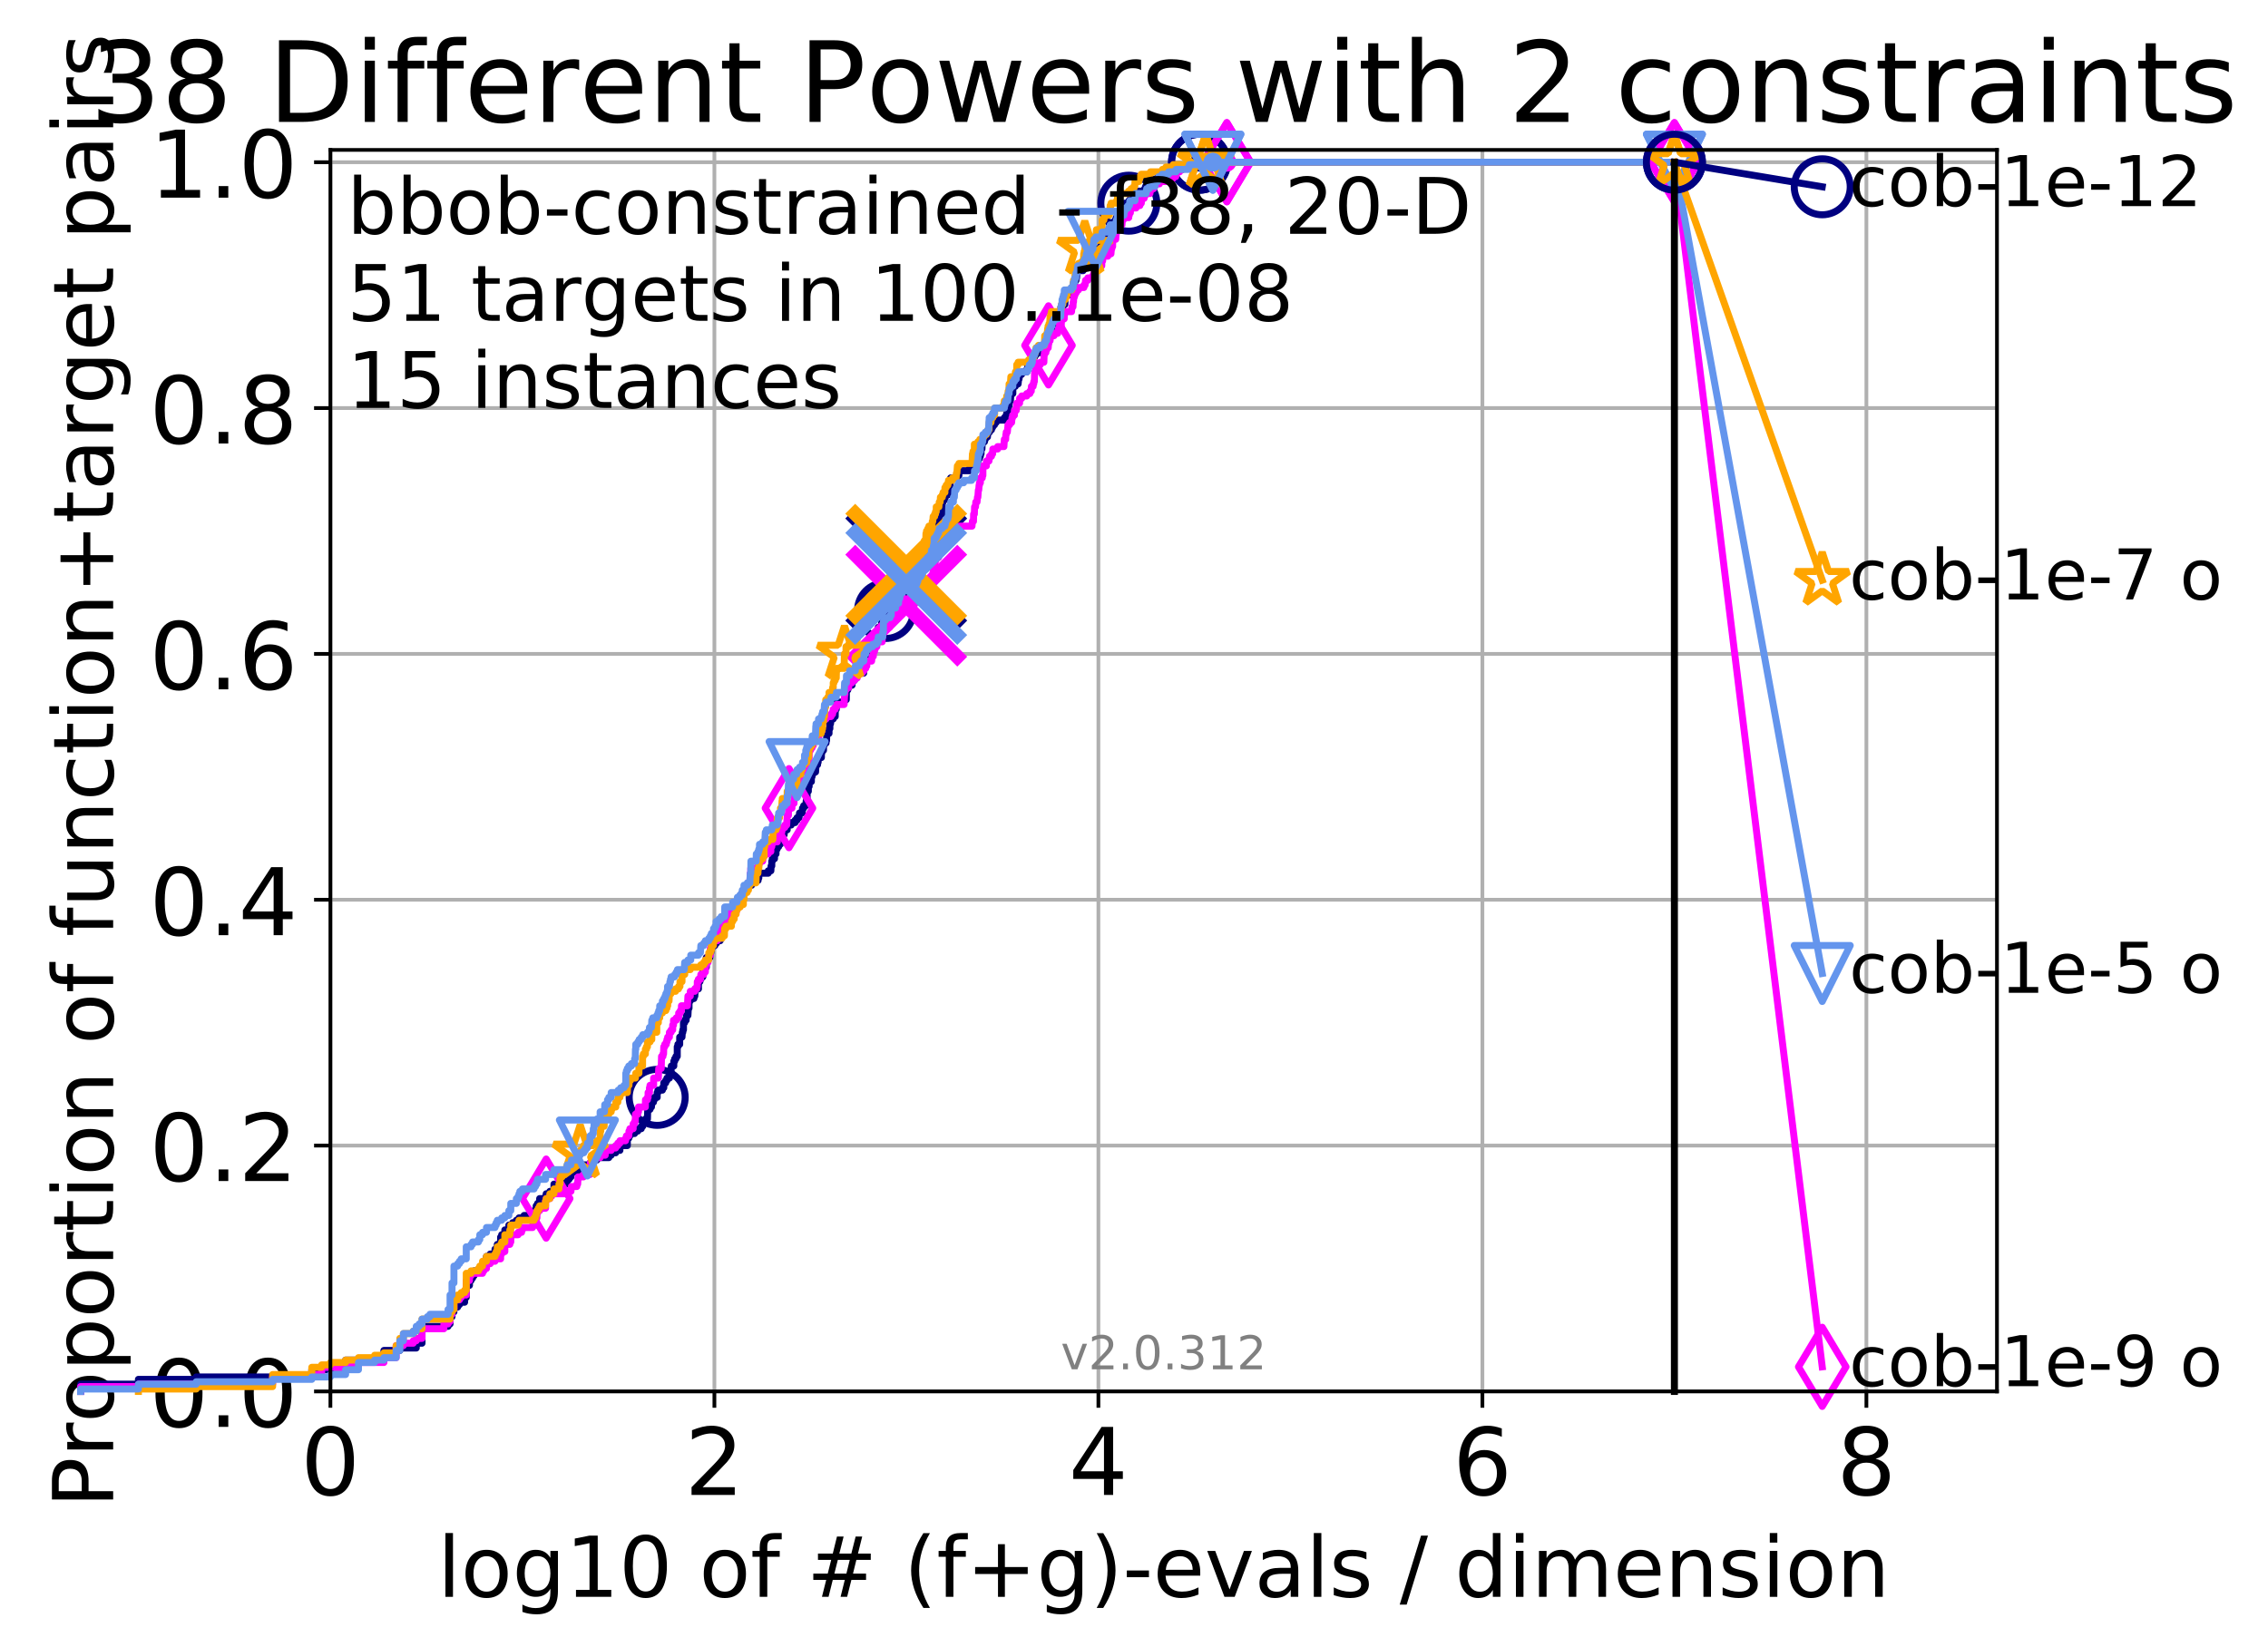 <?xml version="1.0" encoding="utf-8" standalone="no"?>
<!DOCTYPE svg PUBLIC "-//W3C//DTD SVG 1.1//EN"
  "http://www.w3.org/Graphics/SVG/1.1/DTD/svg11.dtd">
<!-- Created with matplotlib (http://matplotlib.org/) -->
<svg height="353pt" version="1.1" viewBox="0 0 486 353" width="486pt" xmlns="http://www.w3.org/2000/svg" xmlns:xlink="http://www.w3.org/1999/xlink">
 <defs>
  <style type="text/css">
*{stroke-linecap:butt;stroke-linejoin:round;}
  </style>
 </defs>
 <g id="figure_1">
  <g id="patch_1">
   <path d="M 0 353.222 
L 486.656 353.222 
L 486.656 0 
L 0 0 
z
" style="fill:#ffffff;"/>
  </g>
  <g id="axes_1">
   <g id="patch_2">
    <path d="M 70.8 298.245 
L 427.92 298.245 
L 427.92 32.133 
L 70.8 32.133 
z
" style="fill:#ffffff;"/>
   </g>
   <g id="matplotlib.axis_1">
    <g id="xtick_1">
     <g id="line2d_1">
      <path clip-path="url(#p98308982e3)" d="M 70.8 298.245 
L 70.8 32.133 
" style="fill:none;stroke:#b0b0b0;stroke-linecap:square;stroke-width:0.8;"/>
     </g>
     <g id="line2d_2">
      <defs>
       <path d="M 0 0 
L 0 3.5 
" id="m13b923fec0" style="stroke:#000000;stroke-width:0.8;"/>
      </defs>
      <g>
       <use style="stroke:#000000;stroke-width:0.8;" x="70.8" xlink:href="#m13b923fec0" y="298.245"/>
      </g>
     </g>
     <g id="text_1">
      <!-- 0 -->
      <defs>
       <path d="M 31.781 66.406 
Q 24.172 66.406 20.328 58.906 
Q 16.5 51.422 16.5 36.375 
Q 16.5 21.391 20.328 13.891 
Q 24.172 6.391 31.781 6.391 
Q 39.453 6.391 43.281 13.891 
Q 47.125 21.391 47.125 36.375 
Q 47.125 51.422 43.281 58.906 
Q 39.453 66.406 31.781 66.406 
z
M 31.781 74.219 
Q 44.047 74.219 50.516 64.516 
Q 56.984 54.828 56.984 36.375 
Q 56.984 17.969 50.516 8.266 
Q 44.047 -1.422 31.781 -1.422 
Q 19.531 -1.422 13.062 8.266 
Q 6.594 17.969 6.594 36.375 
Q 6.594 54.828 13.062 64.516 
Q 19.531 74.219 31.781 74.219 
z
" id="DejaVuSans-30"/>
      </defs>
      <g transform="translate(64.438 320.442)scale(0.2 -0.2)">
       <use xlink:href="#DejaVuSans-30"/>
      </g>
     </g>
    </g>
    <g id="xtick_2">
     <g id="line2d_3">
      <path clip-path="url(#p98308982e3)" d="M 153.086 298.245 
L 153.086 32.133 
" style="fill:none;stroke:#b0b0b0;stroke-linecap:square;stroke-width:0.8;"/>
     </g>
     <g id="line2d_4">
      <g>
       <use style="stroke:#000000;stroke-width:0.8;" x="153.086" xlink:href="#m13b923fec0" y="298.245"/>
      </g>
     </g>
     <g id="text_2">
      <!-- 2 -->
      <defs>
       <path d="M 19.188 8.297 
L 53.609 8.297 
L 53.609 0 
L 7.328 0 
L 7.328 8.297 
Q 12.938 14.109 22.625 23.891 
Q 32.328 33.688 34.812 36.531 
Q 39.547 41.844 41.422 45.531 
Q 43.312 49.219 43.312 52.781 
Q 43.312 58.594 39.234 62.25 
Q 35.156 65.922 28.609 65.922 
Q 23.969 65.922 18.812 64.312 
Q 13.672 62.703 7.812 59.422 
L 7.812 69.391 
Q 13.766 71.781 18.938 73 
Q 24.125 74.219 28.422 74.219 
Q 39.75 74.219 46.484 68.547 
Q 53.219 62.891 53.219 53.422 
Q 53.219 48.922 51.531 44.891 
Q 49.859 40.875 45.406 35.406 
Q 44.188 33.984 37.641 27.219 
Q 31.109 20.453 19.188 8.297 
z
" id="DejaVuSans-32"/>
      </defs>
      <g transform="translate(146.723 320.442)scale(0.2 -0.2)">
       <use xlink:href="#DejaVuSans-32"/>
      </g>
     </g>
    </g>
    <g id="xtick_3">
     <g id="line2d_5">
      <path clip-path="url(#p98308982e3)" d="M 235.371 298.245 
L 235.371 32.133 
" style="fill:none;stroke:#b0b0b0;stroke-linecap:square;stroke-width:0.8;"/>
     </g>
     <g id="line2d_6">
      <g>
       <use style="stroke:#000000;stroke-width:0.8;" x="235.371" xlink:href="#m13b923fec0" y="298.245"/>
      </g>
     </g>
     <g id="text_3">
      <!-- 4 -->
      <defs>
       <path d="M 37.797 64.312 
L 12.891 25.391 
L 37.797 25.391 
z
M 35.203 72.906 
L 47.609 72.906 
L 47.609 25.391 
L 58.016 25.391 
L 58.016 17.188 
L 47.609 17.188 
L 47.609 0 
L 37.797 0 
L 37.797 17.188 
L 4.891 17.188 
L 4.891 26.703 
z
" id="DejaVuSans-34"/>
      </defs>
      <g transform="translate(229.009 320.442)scale(0.2 -0.2)">
       <use xlink:href="#DejaVuSans-34"/>
      </g>
     </g>
    </g>
    <g id="xtick_4">
     <g id="line2d_7">
      <path clip-path="url(#p98308982e3)" d="M 317.657 298.245 
L 317.657 32.133 
" style="fill:none;stroke:#b0b0b0;stroke-linecap:square;stroke-width:0.8;"/>
     </g>
     <g id="line2d_8">
      <g>
       <use style="stroke:#000000;stroke-width:0.8;" x="317.657" xlink:href="#m13b923fec0" y="298.245"/>
      </g>
     </g>
     <g id="text_4">
      <!-- 6 -->
      <defs>
       <path d="M 33.016 40.375 
Q 26.375 40.375 22.484 35.828 
Q 18.609 31.297 18.609 23.391 
Q 18.609 15.531 22.484 10.953 
Q 26.375 6.391 33.016 6.391 
Q 39.656 6.391 43.531 10.953 
Q 47.406 15.531 47.406 23.391 
Q 47.406 31.297 43.531 35.828 
Q 39.656 40.375 33.016 40.375 
z
M 52.594 71.297 
L 52.594 62.312 
Q 48.875 64.062 45.094 64.984 
Q 41.312 65.922 37.594 65.922 
Q 27.828 65.922 22.672 59.328 
Q 17.531 52.734 16.797 39.406 
Q 19.672 43.656 24.016 45.922 
Q 28.375 48.188 33.594 48.188 
Q 44.578 48.188 50.953 41.516 
Q 57.328 34.859 57.328 23.391 
Q 57.328 12.156 50.688 5.359 
Q 44.047 -1.422 33.016 -1.422 
Q 20.359 -1.422 13.672 8.266 
Q 6.984 17.969 6.984 36.375 
Q 6.984 53.656 15.188 63.938 
Q 23.391 74.219 37.203 74.219 
Q 40.922 74.219 44.703 73.484 
Q 48.484 72.75 52.594 71.297 
z
" id="DejaVuSans-36"/>
      </defs>
      <g transform="translate(311.295 320.442)scale(0.2 -0.2)">
       <use xlink:href="#DejaVuSans-36"/>
      </g>
     </g>
    </g>
    <g id="xtick_5">
     <g id="line2d_9">
      <path clip-path="url(#p98308982e3)" d="M 399.943 298.245 
L 399.943 32.133 
" style="fill:none;stroke:#b0b0b0;stroke-linecap:square;stroke-width:0.8;"/>
     </g>
     <g id="line2d_10">
      <g>
       <use style="stroke:#000000;stroke-width:0.8;" x="399.943" xlink:href="#m13b923fec0" y="298.245"/>
      </g>
     </g>
     <g id="text_5">
      <!-- 8 -->
      <defs>
       <path d="M 31.781 34.625 
Q 24.75 34.625 20.719 30.859 
Q 16.703 27.094 16.703 20.516 
Q 16.703 13.922 20.719 10.156 
Q 24.75 6.391 31.781 6.391 
Q 38.812 6.391 42.859 10.172 
Q 46.922 13.969 46.922 20.516 
Q 46.922 27.094 42.891 30.859 
Q 38.875 34.625 31.781 34.625 
z
M 21.922 38.812 
Q 15.578 40.375 12.031 44.719 
Q 8.5 49.078 8.5 55.328 
Q 8.5 64.062 14.719 69.141 
Q 20.953 74.219 31.781 74.219 
Q 42.672 74.219 48.875 69.141 
Q 55.078 64.062 55.078 55.328 
Q 55.078 49.078 51.531 44.719 
Q 48 40.375 41.703 38.812 
Q 48.828 37.156 52.797 32.312 
Q 56.781 27.484 56.781 20.516 
Q 56.781 9.906 50.312 4.234 
Q 43.844 -1.422 31.781 -1.422 
Q 19.734 -1.422 13.25 4.234 
Q 6.781 9.906 6.781 20.516 
Q 6.781 27.484 10.781 32.312 
Q 14.797 37.156 21.922 38.812 
z
M 18.312 54.391 
Q 18.312 48.734 21.844 45.562 
Q 25.391 42.391 31.781 42.391 
Q 38.141 42.391 41.719 45.562 
Q 45.312 48.734 45.312 54.391 
Q 45.312 60.062 41.719 63.234 
Q 38.141 66.406 31.781 66.406 
Q 25.391 66.406 21.844 63.234 
Q 18.312 60.062 18.312 54.391 
z
" id="DejaVuSans-38"/>
      </defs>
      <g transform="translate(393.58 320.442)scale(0.2 -0.2)">
       <use xlink:href="#DejaVuSans-38"/>
      </g>
     </g>
    </g>
    <g id="text_6">
     <!-- log10 of # (f+g)-evals / dimension -->
     <defs>
      <path d="M 9.422 75.984 
L 18.406 75.984 
L 18.406 0 
L 9.422 0 
z
" id="DejaVuSans-6c"/>
      <path d="M 30.609 48.391 
Q 23.391 48.391 19.188 42.75 
Q 14.984 37.109 14.984 27.297 
Q 14.984 17.484 19.156 11.844 
Q 23.344 6.203 30.609 6.203 
Q 37.797 6.203 41.984 11.859 
Q 46.188 17.531 46.188 27.297 
Q 46.188 37.016 41.984 42.703 
Q 37.797 48.391 30.609 48.391 
z
M 30.609 56 
Q 42.328 56 49.016 48.375 
Q 55.719 40.766 55.719 27.297 
Q 55.719 13.875 49.016 6.219 
Q 42.328 -1.422 30.609 -1.422 
Q 18.844 -1.422 12.172 6.219 
Q 5.516 13.875 5.516 27.297 
Q 5.516 40.766 12.172 48.375 
Q 18.844 56 30.609 56 
z
" id="DejaVuSans-6f"/>
      <path d="M 45.406 27.984 
Q 45.406 37.75 41.375 43.109 
Q 37.359 48.484 30.078 48.484 
Q 22.859 48.484 18.828 43.109 
Q 14.797 37.75 14.797 27.984 
Q 14.797 18.266 18.828 12.891 
Q 22.859 7.516 30.078 7.516 
Q 37.359 7.516 41.375 12.891 
Q 45.406 18.266 45.406 27.984 
z
M 54.391 6.781 
Q 54.391 -7.172 48.188 -13.984 
Q 42 -20.797 29.203 -20.797 
Q 24.469 -20.797 20.266 -20.094 
Q 16.062 -19.391 12.109 -17.922 
L 12.109 -9.188 
Q 16.062 -11.328 19.922 -12.344 
Q 23.781 -13.375 27.781 -13.375 
Q 36.625 -13.375 41.016 -8.766 
Q 45.406 -4.156 45.406 5.172 
L 45.406 9.625 
Q 42.625 4.781 38.281 2.391 
Q 33.938 0 27.875 0 
Q 17.828 0 11.672 7.656 
Q 5.516 15.328 5.516 27.984 
Q 5.516 40.672 11.672 48.328 
Q 17.828 56 27.875 56 
Q 33.938 56 38.281 53.609 
Q 42.625 51.219 45.406 46.391 
L 45.406 54.688 
L 54.391 54.688 
z
" id="DejaVuSans-67"/>
      <path d="M 12.406 8.297 
L 28.516 8.297 
L 28.516 63.922 
L 10.984 60.406 
L 10.984 69.391 
L 28.422 72.906 
L 38.281 72.906 
L 38.281 8.297 
L 54.391 8.297 
L 54.391 0 
L 12.406 0 
z
" id="DejaVuSans-31"/>
      <path id="DejaVuSans-20"/>
      <path d="M 37.109 75.984 
L 37.109 68.5 
L 28.516 68.5 
Q 23.688 68.5 21.797 66.547 
Q 19.922 64.594 19.922 59.516 
L 19.922 54.688 
L 34.719 54.688 
L 34.719 47.703 
L 19.922 47.703 
L 19.922 0 
L 10.891 0 
L 10.891 47.703 
L 2.297 47.703 
L 2.297 54.688 
L 10.891 54.688 
L 10.891 58.5 
Q 10.891 67.625 15.141 71.797 
Q 19.391 75.984 28.609 75.984 
z
" id="DejaVuSans-66"/>
      <path d="M 51.125 44 
L 36.922 44 
L 32.812 27.688 
L 47.125 27.688 
z
M 43.797 71.781 
L 38.719 51.516 
L 52.984 51.516 
L 58.109 71.781 
L 65.922 71.781 
L 60.891 51.516 
L 76.125 51.516 
L 76.125 44 
L 58.984 44 
L 54.984 27.688 
L 70.516 27.688 
L 70.516 20.219 
L 53.078 20.219 
L 48 0 
L 40.188 0 
L 45.219 20.219 
L 30.906 20.219 
L 25.875 0 
L 18.016 0 
L 23.094 20.219 
L 7.719 20.219 
L 7.719 27.688 
L 24.906 27.688 
L 29 44 
L 13.281 44 
L 13.281 51.516 
L 30.906 51.516 
L 35.891 71.781 
z
" id="DejaVuSans-23"/>
      <path d="M 31 75.875 
Q 24.469 64.656 21.281 53.656 
Q 18.109 42.672 18.109 31.391 
Q 18.109 20.125 21.312 9.062 
Q 24.516 -2 31 -13.188 
L 23.188 -13.188 
Q 15.875 -1.703 12.234 9.375 
Q 8.594 20.453 8.594 31.391 
Q 8.594 42.281 12.203 53.312 
Q 15.828 64.359 23.188 75.875 
z
" id="DejaVuSans-28"/>
      <path d="M 46 62.703 
L 46 35.5 
L 73.188 35.5 
L 73.188 27.203 
L 46 27.203 
L 46 0 
L 37.797 0 
L 37.797 27.203 
L 10.594 27.203 
L 10.594 35.5 
L 37.797 35.5 
L 37.797 62.703 
z
" id="DejaVuSans-2b"/>
      <path d="M 8.016 75.875 
L 15.828 75.875 
Q 23.141 64.359 26.781 53.312 
Q 30.422 42.281 30.422 31.391 
Q 30.422 20.453 26.781 9.375 
Q 23.141 -1.703 15.828 -13.188 
L 8.016 -13.188 
Q 14.5 -2 17.703 9.062 
Q 20.906 20.125 20.906 31.391 
Q 20.906 42.672 17.703 53.656 
Q 14.5 64.656 8.016 75.875 
z
" id="DejaVuSans-29"/>
      <path d="M 4.891 31.391 
L 31.203 31.391 
L 31.203 23.391 
L 4.891 23.391 
z
" id="DejaVuSans-2d"/>
      <path d="M 56.203 29.594 
L 56.203 25.203 
L 14.891 25.203 
Q 15.484 15.922 20.484 11.062 
Q 25.484 6.203 34.422 6.203 
Q 39.594 6.203 44.453 7.469 
Q 49.312 8.734 54.109 11.281 
L 54.109 2.781 
Q 49.266 0.734 44.188 -0.344 
Q 39.109 -1.422 33.891 -1.422 
Q 20.797 -1.422 13.156 6.188 
Q 5.516 13.812 5.516 26.812 
Q 5.516 40.234 12.766 48.109 
Q 20.016 56 32.328 56 
Q 43.359 56 49.781 48.891 
Q 56.203 41.797 56.203 29.594 
z
M 47.219 32.234 
Q 47.125 39.594 43.094 43.984 
Q 39.062 48.391 32.422 48.391 
Q 24.906 48.391 20.391 44.141 
Q 15.875 39.891 15.188 32.172 
z
" id="DejaVuSans-65"/>
      <path d="M 2.984 54.688 
L 12.5 54.688 
L 29.594 8.797 
L 46.688 54.688 
L 56.203 54.688 
L 35.688 0 
L 23.484 0 
z
" id="DejaVuSans-76"/>
      <path d="M 34.281 27.484 
Q 23.391 27.484 19.188 25 
Q 14.984 22.516 14.984 16.5 
Q 14.984 11.719 18.141 8.906 
Q 21.297 6.109 26.703 6.109 
Q 34.188 6.109 38.703 11.406 
Q 43.219 16.703 43.219 25.484 
L 43.219 27.484 
z
M 52.203 31.203 
L 52.203 0 
L 43.219 0 
L 43.219 8.297 
Q 40.141 3.328 35.547 0.953 
Q 30.953 -1.422 24.312 -1.422 
Q 15.922 -1.422 10.953 3.297 
Q 6 8.016 6 15.922 
Q 6 25.141 12.172 29.828 
Q 18.359 34.516 30.609 34.516 
L 43.219 34.516 
L 43.219 35.406 
Q 43.219 41.609 39.141 45 
Q 35.062 48.391 27.688 48.391 
Q 23 48.391 18.547 47.266 
Q 14.109 46.141 10.016 43.891 
L 10.016 52.203 
Q 14.938 54.109 19.578 55.047 
Q 24.219 56 28.609 56 
Q 40.484 56 46.344 49.844 
Q 52.203 43.703 52.203 31.203 
z
" id="DejaVuSans-61"/>
      <path d="M 44.281 53.078 
L 44.281 44.578 
Q 40.484 46.531 36.375 47.5 
Q 32.281 48.484 27.875 48.484 
Q 21.188 48.484 17.844 46.438 
Q 14.5 44.391 14.5 40.281 
Q 14.5 37.156 16.891 35.375 
Q 19.281 33.594 26.516 31.984 
L 29.594 31.297 
Q 39.156 29.25 43.188 25.516 
Q 47.219 21.781 47.219 15.094 
Q 47.219 7.469 41.188 3.016 
Q 35.156 -1.422 24.609 -1.422 
Q 20.219 -1.422 15.453 -0.562 
Q 10.688 0.297 5.422 2 
L 5.422 11.281 
Q 10.406 8.688 15.234 7.391 
Q 20.062 6.109 24.812 6.109 
Q 31.156 6.109 34.562 8.281 
Q 37.984 10.453 37.984 14.406 
Q 37.984 18.062 35.516 20.016 
Q 33.062 21.969 24.703 23.781 
L 21.578 24.516 
Q 13.234 26.266 9.516 29.906 
Q 5.812 33.547 5.812 39.891 
Q 5.812 47.609 11.281 51.797 
Q 16.75 56 26.812 56 
Q 31.781 56 36.172 55.266 
Q 40.578 54.547 44.281 53.078 
z
" id="DejaVuSans-73"/>
      <path d="M 25.391 72.906 
L 33.688 72.906 
L 8.297 -9.281 
L 0 -9.281 
z
" id="DejaVuSans-2f"/>
      <path d="M 45.406 46.391 
L 45.406 75.984 
L 54.391 75.984 
L 54.391 0 
L 45.406 0 
L 45.406 8.203 
Q 42.578 3.328 38.25 0.953 
Q 33.938 -1.422 27.875 -1.422 
Q 17.969 -1.422 11.734 6.484 
Q 5.516 14.406 5.516 27.297 
Q 5.516 40.188 11.734 48.094 
Q 17.969 56 27.875 56 
Q 33.938 56 38.25 53.625 
Q 42.578 51.266 45.406 46.391 
z
M 14.797 27.297 
Q 14.797 17.391 18.875 11.75 
Q 22.953 6.109 30.078 6.109 
Q 37.203 6.109 41.297 11.75 
Q 45.406 17.391 45.406 27.297 
Q 45.406 37.203 41.297 42.844 
Q 37.203 48.484 30.078 48.484 
Q 22.953 48.484 18.875 42.844 
Q 14.797 37.203 14.797 27.297 
z
" id="DejaVuSans-64"/>
      <path d="M 9.422 54.688 
L 18.406 54.688 
L 18.406 0 
L 9.422 0 
z
M 9.422 75.984 
L 18.406 75.984 
L 18.406 64.594 
L 9.422 64.594 
z
" id="DejaVuSans-69"/>
      <path d="M 52 44.188 
Q 55.375 50.25 60.062 53.125 
Q 64.75 56 71.094 56 
Q 79.641 56 84.281 50.016 
Q 88.922 44.047 88.922 33.016 
L 88.922 0 
L 79.891 0 
L 79.891 32.719 
Q 79.891 40.578 77.094 44.375 
Q 74.312 48.188 68.609 48.188 
Q 61.625 48.188 57.562 43.547 
Q 53.516 38.922 53.516 30.906 
L 53.516 0 
L 44.484 0 
L 44.484 32.719 
Q 44.484 40.625 41.703 44.406 
Q 38.922 48.188 33.109 48.188 
Q 26.219 48.188 22.156 43.531 
Q 18.109 38.875 18.109 30.906 
L 18.109 0 
L 9.078 0 
L 9.078 54.688 
L 18.109 54.688 
L 18.109 46.188 
Q 21.188 51.219 25.484 53.609 
Q 29.781 56 35.688 56 
Q 41.656 56 45.828 52.969 
Q 50 49.953 52 44.188 
z
" id="DejaVuSans-6d"/>
      <path d="M 54.891 33.016 
L 54.891 0 
L 45.906 0 
L 45.906 32.719 
Q 45.906 40.484 42.875 44.328 
Q 39.844 48.188 33.797 48.188 
Q 26.516 48.188 22.312 43.547 
Q 18.109 38.922 18.109 30.906 
L 18.109 0 
L 9.078 0 
L 9.078 54.688 
L 18.109 54.688 
L 18.109 46.188 
Q 21.344 51.125 25.703 53.562 
Q 30.078 56 35.797 56 
Q 45.219 56 50.047 50.172 
Q 54.891 44.344 54.891 33.016 
z
" id="DejaVuSans-6e"/>
     </defs>
     <g transform="translate(93.753 342.279)scale(0.18 -0.18)">
      <use xlink:href="#DejaVuSans-6c"/>
      <use x="27.783" xlink:href="#DejaVuSans-6f"/>
      <use x="88.965" xlink:href="#DejaVuSans-67"/>
      <use x="152.441" xlink:href="#DejaVuSans-31"/>
      <use x="216.064" xlink:href="#DejaVuSans-30"/>
      <use x="279.688" xlink:href="#DejaVuSans-20"/>
      <use x="311.475" xlink:href="#DejaVuSans-6f"/>
      <use x="372.656" xlink:href="#DejaVuSans-66"/>
      <use x="407.861" xlink:href="#DejaVuSans-20"/>
      <use x="439.648" xlink:href="#DejaVuSans-23"/>
      <use x="523.438" xlink:href="#DejaVuSans-20"/>
      <use x="555.225" xlink:href="#DejaVuSans-28"/>
      <use x="594.238" xlink:href="#DejaVuSans-66"/>
      <use x="629.443" xlink:href="#DejaVuSans-2b"/>
      <use x="713.232" xlink:href="#DejaVuSans-67"/>
      <use x="776.709" xlink:href="#DejaVuSans-29"/>
      <use x="815.723" xlink:href="#DejaVuSans-2d"/>
      <use x="851.807" xlink:href="#DejaVuSans-65"/>
      <use x="913.33" xlink:href="#DejaVuSans-76"/>
      <use x="972.51" xlink:href="#DejaVuSans-61"/>
      <use x="1033.789" xlink:href="#DejaVuSans-6c"/>
      <use x="1061.572" xlink:href="#DejaVuSans-73"/>
      <use x="1113.672" xlink:href="#DejaVuSans-20"/>
      <use x="1145.459" xlink:href="#DejaVuSans-2f"/>
      <use x="1179.15" xlink:href="#DejaVuSans-20"/>
      <use x="1210.938" xlink:href="#DejaVuSans-64"/>
      <use x="1274.414" xlink:href="#DejaVuSans-69"/>
      <use x="1302.197" xlink:href="#DejaVuSans-6d"/>
      <use x="1399.609" xlink:href="#DejaVuSans-65"/>
      <use x="1461.133" xlink:href="#DejaVuSans-6e"/>
      <use x="1524.512" xlink:href="#DejaVuSans-73"/>
      <use x="1576.611" xlink:href="#DejaVuSans-69"/>
      <use x="1604.395" xlink:href="#DejaVuSans-6f"/>
      <use x="1665.576" xlink:href="#DejaVuSans-6e"/>
     </g>
    </g>
   </g>
   <g id="matplotlib.axis_2">
    <g id="ytick_1">
     <g id="line2d_11">
      <path clip-path="url(#p98308982e3)" d="M 70.8 298.245 
L 427.92 298.245 
" style="fill:none;stroke:#b0b0b0;stroke-linecap:square;stroke-width:0.8;"/>
     </g>
     <g id="line2d_12">
      <defs>
       <path d="M 0 0 
L -3.5 0 
" id="mb76c443f5f" style="stroke:#000000;stroke-width:0.8;"/>
      </defs>
      <g>
       <use style="stroke:#000000;stroke-width:0.8;" x="70.8" xlink:href="#mb76c443f5f" y="298.245"/>
      </g>
     </g>
     <g id="text_7">
      <!-- 0.0 -->
      <defs>
       <path d="M 10.688 12.406 
L 21 12.406 
L 21 0 
L 10.688 0 
z
" id="DejaVuSans-2e"/>
      </defs>
      <g transform="translate(31.994 305.844)scale(0.2 -0.2)">
       <use xlink:href="#DejaVuSans-30"/>
       <use x="63.623" xlink:href="#DejaVuSans-2e"/>
       <use x="95.41" xlink:href="#DejaVuSans-30"/>
      </g>
     </g>
    </g>
    <g id="ytick_2">
     <g id="line2d_13">
      <path clip-path="url(#p98308982e3)" d="M 70.8 245.55 
L 427.92 245.55 
" style="fill:none;stroke:#b0b0b0;stroke-linecap:square;stroke-width:0.8;"/>
     </g>
     <g id="line2d_14">
      <g>
       <use style="stroke:#000000;stroke-width:0.8;" x="70.8" xlink:href="#mb76c443f5f" y="245.55"/>
      </g>
     </g>
     <g id="text_8">
      <!-- 0.2 -->
      <g transform="translate(31.994 253.148)scale(0.2 -0.2)">
       <use xlink:href="#DejaVuSans-30"/>
       <use x="63.623" xlink:href="#DejaVuSans-2e"/>
       <use x="95.41" xlink:href="#DejaVuSans-32"/>
      </g>
     </g>
    </g>
    <g id="ytick_3">
     <g id="line2d_15">
      <path clip-path="url(#p98308982e3)" d="M 70.8 192.854 
L 427.92 192.854 
" style="fill:none;stroke:#b0b0b0;stroke-linecap:square;stroke-width:0.8;"/>
     </g>
     <g id="line2d_16">
      <g>
       <use style="stroke:#000000;stroke-width:0.8;" x="70.8" xlink:href="#mb76c443f5f" y="192.854"/>
      </g>
     </g>
     <g id="text_9">
      <!-- 0.4 -->
      <g transform="translate(31.994 200.453)scale(0.2 -0.2)">
       <use xlink:href="#DejaVuSans-30"/>
       <use x="63.623" xlink:href="#DejaVuSans-2e"/>
       <use x="95.41" xlink:href="#DejaVuSans-34"/>
      </g>
     </g>
    </g>
    <g id="ytick_4">
     <g id="line2d_17">
      <path clip-path="url(#p98308982e3)" d="M 70.8 140.159 
L 427.92 140.159 
" style="fill:none;stroke:#b0b0b0;stroke-linecap:square;stroke-width:0.8;"/>
     </g>
     <g id="line2d_18">
      <g>
       <use style="stroke:#000000;stroke-width:0.8;" x="70.8" xlink:href="#mb76c443f5f" y="140.159"/>
      </g>
     </g>
     <g id="text_10">
      <!-- 0.6 -->
      <g transform="translate(31.994 147.757)scale(0.2 -0.2)">
       <use xlink:href="#DejaVuSans-30"/>
       <use x="63.623" xlink:href="#DejaVuSans-2e"/>
       <use x="95.41" xlink:href="#DejaVuSans-36"/>
      </g>
     </g>
    </g>
    <g id="ytick_5">
     <g id="line2d_19">
      <path clip-path="url(#p98308982e3)" d="M 70.8 87.464 
L 427.92 87.464 
" style="fill:none;stroke:#b0b0b0;stroke-linecap:square;stroke-width:0.8;"/>
     </g>
     <g id="line2d_20">
      <g>
       <use style="stroke:#000000;stroke-width:0.8;" x="70.8" xlink:href="#mb76c443f5f" y="87.464"/>
      </g>
     </g>
     <g id="text_11">
      <!-- 0.8 -->
      <g transform="translate(31.994 95.062)scale(0.2 -0.2)">
       <use xlink:href="#DejaVuSans-30"/>
       <use x="63.623" xlink:href="#DejaVuSans-2e"/>
       <use x="95.41" xlink:href="#DejaVuSans-38"/>
      </g>
     </g>
    </g>
    <g id="ytick_6">
     <g id="line2d_21">
      <path clip-path="url(#p98308982e3)" d="M 70.8 34.768 
L 427.92 34.768 
" style="fill:none;stroke:#b0b0b0;stroke-linecap:square;stroke-width:0.8;"/>
     </g>
     <g id="line2d_22">
      <g>
       <use style="stroke:#000000;stroke-width:0.8;" x="70.8" xlink:href="#mb76c443f5f" y="34.768"/>
      </g>
     </g>
     <g id="text_12">
      <!-- 1.0 -->
      <g transform="translate(31.994 42.367)scale(0.2 -0.2)">
       <use xlink:href="#DejaVuSans-31"/>
       <use x="63.623" xlink:href="#DejaVuSans-2e"/>
       <use x="95.41" xlink:href="#DejaVuSans-30"/>
      </g>
     </g>
    </g>
    <g id="text_13">
     <!-- Proportion of function+target pairs -->
     <defs>
      <path d="M 19.672 64.797 
L 19.672 37.406 
L 32.078 37.406 
Q 38.969 37.406 42.719 40.969 
Q 46.484 44.531 46.484 51.125 
Q 46.484 57.672 42.719 61.234 
Q 38.969 64.797 32.078 64.797 
z
M 9.812 72.906 
L 32.078 72.906 
Q 44.344 72.906 50.609 67.359 
Q 56.891 61.812 56.891 51.125 
Q 56.891 40.328 50.609 34.812 
Q 44.344 29.297 32.078 29.297 
L 19.672 29.297 
L 19.672 0 
L 9.812 0 
z
" id="DejaVuSans-50"/>
      <path d="M 41.109 46.297 
Q 39.594 47.172 37.812 47.578 
Q 36.031 48 33.891 48 
Q 26.266 48 22.188 43.047 
Q 18.109 38.094 18.109 28.812 
L 18.109 0 
L 9.078 0 
L 9.078 54.688 
L 18.109 54.688 
L 18.109 46.188 
Q 20.953 51.172 25.484 53.578 
Q 30.031 56 36.531 56 
Q 37.453 56 38.578 55.875 
Q 39.703 55.766 41.062 55.516 
z
" id="DejaVuSans-72"/>
      <path d="M 18.109 8.203 
L 18.109 -20.797 
L 9.078 -20.797 
L 9.078 54.688 
L 18.109 54.688 
L 18.109 46.391 
Q 20.953 51.266 25.266 53.625 
Q 29.594 56 35.594 56 
Q 45.562 56 51.781 48.094 
Q 58.016 40.188 58.016 27.297 
Q 58.016 14.406 51.781 6.484 
Q 45.562 -1.422 35.594 -1.422 
Q 29.594 -1.422 25.266 0.953 
Q 20.953 3.328 18.109 8.203 
z
M 48.688 27.297 
Q 48.688 37.203 44.609 42.844 
Q 40.531 48.484 33.406 48.484 
Q 26.266 48.484 22.188 42.844 
Q 18.109 37.203 18.109 27.297 
Q 18.109 17.391 22.188 11.75 
Q 26.266 6.109 33.406 6.109 
Q 40.531 6.109 44.609 11.75 
Q 48.688 17.391 48.688 27.297 
z
" id="DejaVuSans-70"/>
      <path d="M 18.312 70.219 
L 18.312 54.688 
L 36.812 54.688 
L 36.812 47.703 
L 18.312 47.703 
L 18.312 18.016 
Q 18.312 11.328 20.141 9.422 
Q 21.969 7.516 27.594 7.516 
L 36.812 7.516 
L 36.812 0 
L 27.594 0 
Q 17.188 0 13.234 3.875 
Q 9.281 7.766 9.281 18.016 
L 9.281 47.703 
L 2.688 47.703 
L 2.688 54.688 
L 9.281 54.688 
L 9.281 70.219 
z
" id="DejaVuSans-74"/>
      <path d="M 8.5 21.578 
L 8.5 54.688 
L 17.484 54.688 
L 17.484 21.922 
Q 17.484 14.156 20.5 10.266 
Q 23.531 6.391 29.594 6.391 
Q 36.859 6.391 41.078 11.031 
Q 45.312 15.672 45.312 23.688 
L 45.312 54.688 
L 54.297 54.688 
L 54.297 0 
L 45.312 0 
L 45.312 8.406 
Q 42.047 3.422 37.719 1 
Q 33.406 -1.422 27.688 -1.422 
Q 18.266 -1.422 13.375 4.438 
Q 8.5 10.297 8.5 21.578 
z
M 31.109 56 
z
" id="DejaVuSans-75"/>
      <path d="M 48.781 52.594 
L 48.781 44.188 
Q 44.969 46.297 41.141 47.344 
Q 37.312 48.391 33.406 48.391 
Q 24.656 48.391 19.812 42.844 
Q 14.984 37.312 14.984 27.297 
Q 14.984 17.281 19.812 11.734 
Q 24.656 6.203 33.406 6.203 
Q 37.312 6.203 41.141 7.25 
Q 44.969 8.297 48.781 10.406 
L 48.781 2.094 
Q 45.016 0.344 40.984 -0.531 
Q 36.969 -1.422 32.422 -1.422 
Q 20.062 -1.422 12.781 6.344 
Q 5.516 14.109 5.516 27.297 
Q 5.516 40.672 12.859 48.328 
Q 20.219 56 33.016 56 
Q 37.156 56 41.109 55.141 
Q 45.062 54.297 48.781 52.594 
z
" id="DejaVuSans-63"/>
     </defs>
     <g transform="translate(24.25 323.179)rotate(-90)scale(0.18 -0.18)">
      <use xlink:href="#DejaVuSans-50"/>
      <use x="60.287" xlink:href="#DejaVuSans-72"/>
      <use x="101.369" xlink:href="#DejaVuSans-6f"/>
      <use x="162.551" xlink:href="#DejaVuSans-70"/>
      <use x="226.027" xlink:href="#DejaVuSans-6f"/>
      <use x="287.209" xlink:href="#DejaVuSans-72"/>
      <use x="328.322" xlink:href="#DejaVuSans-74"/>
      <use x="367.531" xlink:href="#DejaVuSans-69"/>
      <use x="395.314" xlink:href="#DejaVuSans-6f"/>
      <use x="456.496" xlink:href="#DejaVuSans-6e"/>
      <use x="519.875" xlink:href="#DejaVuSans-20"/>
      <use x="551.662" xlink:href="#DejaVuSans-6f"/>
      <use x="612.844" xlink:href="#DejaVuSans-66"/>
      <use x="648.049" xlink:href="#DejaVuSans-20"/>
      <use x="679.836" xlink:href="#DejaVuSans-66"/>
      <use x="715.041" xlink:href="#DejaVuSans-75"/>
      <use x="778.42" xlink:href="#DejaVuSans-6e"/>
      <use x="841.799" xlink:href="#DejaVuSans-63"/>
      <use x="896.779" xlink:href="#DejaVuSans-74"/>
      <use x="935.988" xlink:href="#DejaVuSans-69"/>
      <use x="963.771" xlink:href="#DejaVuSans-6f"/>
      <use x="1024.953" xlink:href="#DejaVuSans-6e"/>
      <use x="1088.332" xlink:href="#DejaVuSans-2b"/>
      <use x="1172.121" xlink:href="#DejaVuSans-74"/>
      <use x="1211.33" xlink:href="#DejaVuSans-61"/>
      <use x="1272.609" xlink:href="#DejaVuSans-72"/>
      <use x="1313.707" xlink:href="#DejaVuSans-67"/>
      <use x="1377.184" xlink:href="#DejaVuSans-65"/>
      <use x="1438.707" xlink:href="#DejaVuSans-74"/>
      <use x="1477.916" xlink:href="#DejaVuSans-20"/>
      <use x="1509.703" xlink:href="#DejaVuSans-70"/>
      <use x="1573.18" xlink:href="#DejaVuSans-61"/>
      <use x="1634.459" xlink:href="#DejaVuSans-69"/>
      <use x="1662.242" xlink:href="#DejaVuSans-72"/>
      <use x="1703.355" xlink:href="#DejaVuSans-73"/>
     </g>
    </g>
   </g>
   <g id="line2d_23">
    <defs>
     <path d="M 0 1.5 
C 0.398 1.5 0.779 1.342 1.061 1.061 
C 1.342 0.779 1.5 0.398 1.5 0 
C 1.5 -0.398 1.342 -0.779 1.061 -1.061 
C 0.779 -1.342 0.398 -1.5 0 -1.5 
C -0.398 -1.5 -0.779 -1.342 -1.061 -1.061 
C -1.342 -0.779 -1.5 -0.398 -1.5 0 
C -1.5 0.398 -1.342 0.779 -1.061 1.061 
C -0.779 1.342 -0.398 1.5 0 1.5 
z
" id="mc965bd690d" style="stroke:#000080;"/>
    </defs>
    <g>
     <use style="fill:#000080;stroke:#000080;" x="257.046" xlink:href="#mc965bd690d" y="34.768"/>
     <use style="fill:#000080;stroke:#000080;" x="257.046" xlink:href="#mc965bd690d" y="34.768"/>
    </g>
   </g>
   <g id="line2d_24">
    <path d="M 17.272 298.245 
L 17.272 296.696 
L 29.657 296.696 
L 29.657 295.662 
L 42.042 295.662 
L 42.042 295.146 
L 66.813 295.146 
L 66.813 293.596 
L 70.8 293.596 
L 70.8 293.079 
L 74.058 293.079 
L 74.058 291.529 
L 80.281 291.529 
L 80.281 291.013 
L 82.269 291.013 
L 82.269 289.463 
L 85.683 289.463 
L 85.683 288.946 
L 89.197 288.946 
L 89.197 287.913 
L 90.43 287.913 
L 90.43 284.813 
L 91.016 284.813 
L 91.016 284.297 
L 96.012 284.297 
L 96.012 283.78 
L 96.442 283.78 
L 96.442 282.23 
L 96.863 282.23 
L 96.863 281.197 
L 97.273 281.197 
L 97.273 280.164 
L 98.068 280.164 
L 98.068 279.647 
L 98.452 279.647 
L 98.452 279.13 
L 99.558 279.13 
L 99.558 278.097 
L 99.911 278.097 
L 99.911 275.514 
L 100.599 275.514 
L 100.599 274.481 
L 100.933 274.481 
L 100.933 273.964 
L 101.261 273.964 
L 101.261 273.448 
L 101.583 273.448 
L 101.583 272.414 
L 103.401 272.414 
L 103.401 271.381 
L 103.687 271.381 
L 103.687 270.864 
L 104.246 270.864 
L 104.246 269.315 
L 105.052 269.315 
L 105.052 268.798 
L 106.073 268.798 
L 106.073 267.765 
L 106.563 267.765 
L 106.563 266.731 
L 107.273 266.731 
L 107.273 265.182 
L 107.503 265.182 
L 107.503 264.665 
L 108.178 264.665 
L 108.178 263.632 
L 109.039 263.632 
L 109.039 262.598 
L 109.861 262.598 
L 109.861 262.082 
L 110.646 262.082 
L 110.646 261.565 
L 111.213 261.565 
L 111.213 261.049 
L 112.297 261.049 
L 112.297 260.532 
L 114.44 260.532 
L 114.44 259.499 
L 114.9 259.499 
L 114.9 258.465 
L 115.201 258.465 
L 115.201 257.949 
L 115.642 257.949 
L 115.642 256.916 
L 116.904 256.916 
L 116.904 256.399 
L 117.038 256.399 
L 117.038 255.882 
L 117.827 255.882 
L 117.827 255.366 
L 118.705 255.366 
L 118.705 253.816 
L 121.319 253.816 
L 121.319 253.299 
L 121.529 253.299 
L 121.529 252.783 
L 121.942 252.783 
L 121.942 252.266 
L 122.346 252.266 
L 122.346 251.233 
L 123.599 251.233 
L 123.599 250.716 
L 125.029 250.716 
L 125.115 249.683 
L 126.512 249.683 
L 126.512 249.166 
L 127.133 249.166 
L 127.133 248.65 
L 127.881 248.65 
L 127.881 248.133 
L 130.467 248.133 
L 130.467 247.616 
L 130.967 247.616 
L 130.967 247.1 
L 131.927 247.1 
L 131.927 246.583 
L 132.837 246.583 
L 132.837 245.55 
L 134.429 245.55 
L 134.429 244 
L 134.731 244 
L 134.731 243.483 
L 134.979 243.483 
L 134.979 242.967 
L 135.984 242.967 
L 135.984 242.45 
L 136.669 242.45 
L 136.669 241.934 
L 137.414 241.934 
L 137.414 241.417 
L 137.733 241.417 
L 137.733 240.9 
L 137.943 240.9 
L 137.943 240.384 
L 138.294 240.384 
L 138.294 239.867 
L 138.738 239.867 
L 138.798 237.801 
L 139.288 237.801 
L 139.288 237.284 
L 139.595 237.284 
L 139.671 236.251 
L 140.027 236.251 
L 140.027 235.734 
L 140.211 235.734 
L 140.211 235.217 
L 140.825 235.217 
L 140.825 234.184 
L 140.984 234.184 
L 140.984 233.668 
L 141.943 233.668 
L 141.943 233.151 
L 142.24 233.151 
L 142.24 232.118 
L 142.646 232.118 
L 142.646 231.601 
L 142.916 231.601 
L 142.916 231.085 
L 143.46 231.085 
L 143.46 230.568 
L 143.612 230.568 
L 143.612 230.051 
L 143.779 230.051 
L 143.854 228.501 
L 144.385 228.501 
L 144.385 227.468 
L 144.573 227.468 
L 144.573 226.952 
L 144.844 226.952 
L 144.844 226.435 
L 145.125 226.435 
L 145.125 224.368 
L 145.264 224.368 
L 145.264 223.852 
L 145.648 223.852 
L 145.648 222.302 
L 146.142 222.302 
L 146.208 221.269 
L 146.313 221.269 
L 146.313 220.752 
L 146.456 220.752 
L 146.456 219.202 
L 146.713 219.202 
L 146.713 218.686 
L 147.029 218.686 
L 147.079 217.652 
L 147.413 217.652 
L 147.499 216.102 
L 147.645 216.102 
L 147.645 214.553 
L 147.922 214.553 
L 147.922 214.036 
L 148.692 214.036 
L 148.692 213.519 
L 148.885 213.519 
L 148.975 211.969 
L 149.67 211.969 
L 149.67 210.42 
L 149.981 210.42 
L 149.981 209.903 
L 150.182 209.903 
L 150.182 209.386 
L 150.608 209.386 
L 150.608 208.353 
L 150.802 208.353 
L 150.802 207.32 
L 151.351 207.32 
L 151.351 205.253 
L 152.103 205.253 
L 152.103 204.22 
L 152.31 204.22 
L 152.31 203.704 
L 152.431 203.704 
L 152.431 203.187 
L 152.56 203.187 
L 152.56 202.67 
L 153.193 202.67 
L 153.193 202.154 
L 153.553 202.154 
L 153.553 201.637 
L 154.32 201.637 
L 154.361 199.571 
L 154.535 199.571 
L 154.552 198.537 
L 155.301 198.537 
L 155.301 198.021 
L 155.505 198.021 
L 155.505 197.504 
L 156.763 197.504 
L 156.763 196.471 
L 157.3 196.471 
L 157.3 195.438 
L 157.566 195.438 
L 157.566 194.921 
L 157.787 194.921 
L 157.787 194.404 
L 158.06 194.404 
L 158.06 193.888 
L 158.507 193.888 
L 158.507 192.854 
L 158.678 192.854 
L 158.678 191.821 
L 159.06 191.821 
L 159.06 191.305 
L 159.464 191.305 
L 159.464 190.788 
L 160.139 190.788 
L 160.139 189.755 
L 161.06 189.755 
L 161.06 189.238 
L 161.265 189.238 
L 161.265 188.722 
L 162.451 188.722 
L 162.451 188.205 
L 162.599 188.205 
L 162.599 187.172 
L 164.62 187.172 
L 164.62 186.655 
L 165.187 186.655 
L 165.233 185.622 
L 165.381 185.622 
L 165.381 184.589 
L 165.498 184.589 
L 165.498 184.072 
L 165.964 184.072 
L 165.964 183.039 
L 166.287 183.039 
L 166.287 182.005 
L 166.521 182.005 
L 166.521 181.489 
L 166.854 181.489 
L 166.854 180.972 
L 167.21 180.972 
L 167.21 180.456 
L 167.528 180.456 
L 167.528 179.422 
L 167.639 179.422 
L 167.639 178.906 
L 168.042 178.906 
L 168.042 177.872 
L 168.684 177.872 
L 168.684 176.839 
L 169.544 176.839 
L 169.544 176.323 
L 170.377 176.323 
L 170.377 175.806 
L 170.784 175.806 
L 170.784 175.289 
L 171.223 175.289 
L 171.329 174.256 
L 171.912 174.256 
L 171.962 173.223 
L 172.211 173.223 
L 172.211 172.706 
L 172.662 172.706 
L 172.76 171.673 
L 172.823 171.673 
L 172.823 171.156 
L 172.95 171.156 
L 172.953 169.606 
L 173.215 169.606 
L 173.215 168.573 
L 173.388 168.573 
L 173.388 167.54 
L 173.866 167.54 
L 173.866 166.507 
L 174.003 166.507 
L 174.003 165.99 
L 174.176 165.99 
L 174.176 165.474 
L 174.762 165.474 
L 174.868 163.924 
L 175.19 163.924 
L 175.19 163.407 
L 175.311 163.407 
L 175.376 162.374 
L 176.013 162.374 
L 176.013 161.341 
L 176.132 161.341 
L 176.132 160.824 
L 176.461 160.824 
L 176.461 159.791 
L 176.581 159.791 
L 176.581 159.274 
L 177.005 159.274 
L 177.005 158.757 
L 177.117 158.757 
L 177.173 157.208 
L 177.65 157.208 
L 177.65 156.174 
L 177.827 156.174 
L 177.827 155.141 
L 177.972 155.141 
L 178.069 154.108 
L 178.548 154.108 
L 178.548 153.591 
L 178.973 153.591 
L 178.988 152.041 
L 179.198 152.041 
L 179.244 150.491 
L 180.882 150.491 
L 180.882 149.975 
L 181.343 149.975 
L 181.373 147.908 
L 181.666 147.908 
L 181.666 147.392 
L 181.868 147.392 
L 181.868 146.875 
L 182.584 146.875 
L 182.635 145.842 
L 183.084 145.842 
L 183.122 144.292 
L 185.073 144.292 
L 185.169 141.192 
L 185.272 141.192 
L 185.272 140.676 
L 185.513 140.676 
L 185.513 140.159 
L 185.684 140.159 
L 185.684 139.642 
L 186.443 139.642 
L 186.443 139.126 
L 186.744 139.126 
L 186.744 138.609 
L 187.4 138.609 
L 187.4 138.093 
L 187.541 138.093 
L 187.541 137.576 
L 187.743 137.576 
L 187.743 135.509 
L 188.192 135.509 
L 188.192 134.476 
L 188.827 134.476 
L 188.922 133.443 
L 189.083 133.443 
L 189.162 132.41 
L 189.297 132.41 
L 189.362 130.86 
L 189.757 130.86 
L 189.757 130.343 
L 190.622 130.343 
L 190.622 128.277 
L 190.763 128.277 
L 190.763 127.76 
L 190.967 127.76 
L 190.985 126.727 
L 191.221 126.727 
L 191.221 125.694 
L 191.926 125.694 
L 191.926 125.177 
L 192.762 125.177 
L 192.762 124.66 
L 193.582 124.66 
L 193.582 123.627 
L 194.076 123.627 
L 194.079 122.077 
L 196.48 122.077 
L 196.48 121.561 
L 196.768 121.561 
L 196.768 121.044 
L 197.201 121.044 
L 197.201 120.011 
L 197.317 120.011 
L 197.317 119.494 
L 197.461 119.494 
L 197.461 118.978 
L 197.601 118.978 
L 197.601 118.461 
L 198.204 118.461 
L 198.204 117.944 
L 198.376 117.944 
L 198.376 117.428 
L 198.54 117.428 
L 198.54 116.911 
L 199.783 116.911 
L 199.783 116.394 
L 199.957 116.394 
L 200.022 114.845 
L 200.2 114.845 
L 200.2 114.328 
L 200.416 114.328 
L 200.416 113.811 
L 200.61 113.811 
L 200.61 113.295 
L 200.864 113.295 
L 200.864 112.261 
L 201.134 112.261 
L 201.189 110.712 
L 201.297 110.712 
L 201.297 110.195 
L 201.887 110.195 
L 201.919 107.612 
L 202.088 107.612 
L 202.088 107.095 
L 202.483 107.095 
L 202.594 106.062 
L 203.169 106.062 
L 203.251 105.029 
L 203.288 105.029 
L 203.288 104.512 
L 203.56 104.512 
L 203.669 102.962 
L 203.709 102.962 
L 203.709 102.446 
L 204.946 102.446 
L 204.946 101.929 
L 205.481 101.929 
L 205.481 100.896 
L 207.759 100.896 
L 207.759 100.379 
L 208.632 100.379 
L 208.632 99.863 
L 208.791 99.863 
L 208.792 98.829 
L 209.588 98.829 
L 209.588 98.313 
L 209.878 98.313 
L 209.878 97.796 
L 210.073 97.796 
L 210.073 97.279 
L 210.223 97.279 
L 210.224 96.246 
L 210.416 96.246 
L 210.481 94.696 
L 210.958 94.696 
L 210.958 94.18 
L 211.134 94.18 
L 211.134 93.663 
L 211.594 93.663 
L 211.699 92.63 
L 212.038 92.63 
L 212.038 92.113 
L 212.463 92.113 
L 212.463 91.597 
L 212.71 91.597 
L 212.71 91.08 
L 213.099 91.08 
L 213.099 90.563 
L 213.457 90.563 
L 213.457 90.047 
L 215.218 90.047 
L 215.218 89.53 
L 215.592 89.53 
L 215.592 89.013 
L 215.731 89.013 
L 215.731 88.497 
L 215.958 88.497 
L 215.985 86.947 
L 216.233 86.947 
L 216.334 85.914 
L 216.518 85.914 
L 216.613 84.364 
L 217.033 84.364 
L 217.033 82.814 
L 217.568 82.814 
L 217.568 82.297 
L 218.166 82.297 
L 218.265 81.264 
L 218.362 81.264 
L 218.362 80.748 
L 218.484 80.748 
L 218.484 80.231 
L 218.935 80.231 
L 218.935 79.714 
L 220.019 79.714 
L 220.019 79.198 
L 220.236 79.198 
L 220.236 78.164 
L 220.565 78.164 
L 220.594 77.131 
L 221.096 77.131 
L 221.096 76.615 
L 221.664 76.615 
L 221.664 76.098 
L 221.999 76.098 
L 221.999 75.581 
L 223.686 75.581 
L 223.686 75.065 
L 223.976 75.065 
L 223.976 74.031 
L 224.586 74.031 
L 224.586 72.998 
L 224.915 72.998 
L 224.945 71.965 
L 225.128 71.965 
L 225.128 71.448 
L 225.29 71.448 
L 225.29 70.932 
L 225.489 70.932 
L 225.541 69.898 
L 225.857 69.898 
L 225.89 68.865 
L 226.87 68.865 
L 226.977 67.315 
L 227.067 67.315 
L 227.067 66.799 
L 227.308 66.799 
L 227.351 65.765 
L 227.751 65.765 
L 227.751 65.249 
L 228.189 65.249 
L 228.288 63.182 
L 229.574 63.182 
L 229.574 62.666 
L 229.802 62.666 
L 229.802 61.632 
L 230.146 61.632 
L 230.168 60.599 
L 230.293 60.599 
L 230.293 60.083 
L 230.573 60.083 
L 230.573 59.566 
L 230.7 59.566 
L 230.76 58.533 
L 230.812 58.533 
L 230.812 58.016 
L 232.086 58.016 
L 232.086 57.5 
L 232.233 57.5 
L 232.291 56.466 
L 234.433 56.466 
L 234.433 55.95 
L 234.571 55.95 
L 234.571 55.433 
L 234.718 55.433 
L 234.798 53.883 
L 234.908 53.883 
L 234.908 53.367 
L 235.856 53.367 
L 235.856 52.85 
L 236.003 52.85 
L 236.03 51.817 
L 236.172 51.817 
L 236.172 51.3 
L 236.402 51.3 
L 236.402 50.783 
L 236.866 50.783 
L 236.866 50.267 
L 237.512 50.267 
L 237.512 49.75 
L 237.958 49.75 
L 238.011 48.717 
L 238.08 48.717 
L 238.08 48.2 
L 238.263 48.2 
L 238.263 47.684 
L 238.982 47.684 
L 238.982 47.167 
L 239.188 47.167 
L 239.188 46.65 
L 239.438 46.65 
L 239.438 46.134 
L 239.782 46.134 
L 239.782 45.617 
L 240.752 45.617 
L 240.85 44.584 
L 240.893 44.584 
L 240.893 44.067 
L 241.065 44.067 
L 241.065 43.551 
L 241.893 43.551 
L 241.893 43.034 
L 242.219 43.034 
L 242.219 42.517 
L 243.4 42.517 
L 243.4 42.001 
L 243.615 42.001 
L 243.615 41.484 
L 244.061 41.484 
L 244.061 40.968 
L 245.267 40.968 
L 245.267 40.451 
L 245.486 40.451 
L 245.486 39.934 
L 246.213 39.934 
L 246.263 38.901 
L 247.374 38.901 
L 247.374 38.385 
L 248.152 38.385 
L 248.152 37.868 
L 249.856 37.868 
L 249.856 37.351 
L 250.136 37.351 
L 250.136 36.835 
L 251.228 36.835 
L 251.228 36.318 
L 253.398 36.318 
L 253.398 35.801 
L 255.779 35.801 
L 255.779 35.285 
L 257.046 35.285 
L 257.046 34.768 
L 358.8 34.768 
L 358.8 34.768 
" style="fill:none;stroke:#000080;stroke-linecap:square;stroke-width:1.5;"/>
   </g>
   <g id="line2d_25">
    <defs>
     <path d="M 0 6 
C 1.591 6 3.117 5.368 4.243 4.243 
C 5.368 3.117 6 1.591 6 0 
C 6 -1.591 5.368 -3.117 4.243 -4.243 
C 3.117 -5.368 1.591 -6 0 -6 
C -1.591 -6 -3.117 -5.368 -4.243 -4.243 
C -5.368 -3.117 -6 -1.591 -6 0 
C -6 1.591 -5.368 3.117 -4.243 4.243 
C -3.117 5.368 -1.591 6 0 6 
z
" id="m5abe45477d" style="stroke:#000080;stroke-width:1.5;"/>
    </defs>
    <g>
     <use style="fill:none;stroke:#000080;stroke-width:1.5;" x="140.825" xlink:href="#m5abe45477d" y="235.217"/>
     <use style="fill:none;stroke:#000080;stroke-width:1.5;" x="189.757" xlink:href="#m5abe45477d" y="130.86"/>
     <use style="fill:none;stroke:#000080;stroke-width:1.5;" x="241.893" xlink:href="#m5abe45477d" y="43.551"/>
     <use style="fill:none;stroke:#000080;stroke-width:1.5;" x="257.046" xlink:href="#m5abe45477d" y="34.768"/>
     <use style="fill:none;stroke:#000080;stroke-width:1.5;" x="257.046" xlink:href="#m5abe45477d" y="34.768"/>
     <use style="fill:none;stroke:#000080;stroke-width:1.5;" x="358.8" xlink:href="#m5abe45477d" y="34.768"/>
    </g>
   </g>
   <g id="line2d_26"/>
   <g id="line2d_27">
    <path clip-path="url(#p98308982e3)" d="M 194.193 122.077 
" style="fill:none;stroke:#000080;stroke-linecap:square;stroke-width:1.5;"/>
    <defs>
     <path d="M -12 12 
L 12 -12 
M -12 -12 
L 12 12 
" id="m0a5111ebd1" style="stroke:#000080;stroke-width:3;"/>
    </defs>
    <g clip-path="url(#p98308982e3)">
     <use style="fill:#000080;stroke:#000080;stroke-width:3;" x="194.193" xlink:href="#m0a5111ebd1" y="122.077"/>
    </g>
   </g>
   <g id="line2d_28">
    <defs>
     <path d="M 0 1.5 
C 0.398 1.5 0.779 1.342 1.061 1.061 
C 1.342 0.779 1.5 0.398 1.5 0 
C 1.5 -0.398 1.342 -0.779 1.061 -1.061 
C 0.779 -1.342 0.398 -1.5 0 -1.5 
C -0.398 -1.5 -0.779 -1.342 -1.061 -1.061 
C -1.342 -0.779 -1.5 -0.398 -1.5 0 
C -1.5 0.398 -1.342 0.779 -1.061 1.061 
C -0.779 1.342 -0.398 1.5 0 1.5 
z
" id="m4e33464c6c" style="stroke:#ff00ff;"/>
    </defs>
    <g>
     <use style="fill:#ff00ff;stroke:#ff00ff;" x="262.898" xlink:href="#m4e33464c6c" y="34.768"/>
     <use style="fill:#ff00ff;stroke:#ff00ff;" x="262.898" xlink:href="#m4e33464c6c" y="34.768"/>
    </g>
   </g>
   <g id="line2d_29">
    <path d="M 17.272 298.245 
L 17.272 297.212 
L 29.657 297.212 
L 29.657 296.696 
L 58.415 296.696 
L 58.415 295.146 
L 66.813 295.146 
L 66.813 294.629 
L 68.917 294.629 
L 68.917 293.079 
L 74.058 293.079 
L 74.058 292.563 
L 76.812 292.563 
L 76.812 292.046 
L 82.269 292.046 
L 82.269 291.013 
L 84.888 291.013 
L 84.888 288.43 
L 86.443 288.43 
L 86.443 287.913 
L 88.548 287.913 
L 88.548 287.396 
L 89.197 287.396 
L 89.197 286.88 
L 90.43 286.88 
L 90.43 284.813 
L 95.118 284.813 
L 95.118 283.78 
L 96.012 283.78 
L 96.012 283.263 
L 96.442 283.263 
L 96.442 281.713 
L 96.863 281.713 
L 96.863 280.68 
L 97.273 280.68 
L 97.273 278.614 
L 98.452 278.614 
L 98.452 278.097 
L 98.828 278.097 
L 98.828 277.58 
L 99.911 277.58 
L 99.911 274.481 
L 100.599 274.481 
L 100.599 273.448 
L 100.933 273.448 
L 100.933 272.931 
L 103.401 272.931 
L 103.401 272.414 
L 103.687 272.414 
L 103.687 271.898 
L 104.246 271.898 
L 104.246 270.864 
L 105.052 270.864 
L 105.052 270.348 
L 106.073 270.348 
L 106.073 269.831 
L 107.273 269.831 
L 107.273 268.798 
L 107.503 268.798 
L 107.503 268.281 
L 108.178 268.281 
L 108.178 266.731 
L 109.248 266.731 
L 109.248 266.215 
L 109.455 266.215 
L 109.455 264.665 
L 111.026 264.665 
L 111.026 264.148 
L 111.763 264.148 
L 111.763 263.632 
L 111.943 263.632 
L 111.943 263.115 
L 114.127 263.115 
L 114.127 262.598 
L 114.9 262.598 
L 114.9 261.049 
L 115.051 261.049 
L 115.051 260.015 
L 115.201 260.015 
L 115.201 259.499 
L 115.642 259.499 
L 115.642 258.982 
L 116.904 258.982 
L 116.904 257.432 
L 117.038 257.432 
L 117.038 256.916 
L 117.827 256.916 
L 117.827 256.399 
L 118.208 256.399 
L 118.208 255.882 
L 121.319 255.882 
L 121.319 255.366 
L 122.346 255.366 
L 122.445 254.333 
L 123.599 254.333 
L 123.599 253.816 
L 123.784 253.816 
L 123.876 252.266 
L 125.029 252.266 
L 125.029 251.749 
L 126.433 251.749 
L 126.512 249.166 
L 127.133 249.166 
L 127.133 248.65 
L 127.286 248.65 
L 127.286 248.133 
L 128.599 248.133 
L 128.599 247.616 
L 129.69 247.616 
L 129.69 246.583 
L 130.967 246.583 
L 130.967 246.067 
L 131.927 246.067 
L 131.927 245.55 
L 132.388 245.55 
L 132.388 245.033 
L 132.837 245.033 
L 132.837 244.517 
L 134.044 244.517 
L 134.044 244 
L 134.225 244 
L 134.225 243.483 
L 134.731 243.483 
L 134.781 242.45 
L 134.979 242.45 
L 134.979 241.934 
L 135.679 241.934 
L 135.679 240.9 
L 135.984 240.9 
L 135.984 240.384 
L 136.123 240.384 
L 136.169 238.834 
L 136.669 238.834 
L 136.669 238.317 
L 136.825 238.317 
L 136.825 237.284 
L 138.294 237.284 
L 138.315 235.734 
L 138.738 235.734 
L 138.738 235.217 
L 138.877 235.217 
L 138.877 234.184 
L 139.172 234.184 
L 139.172 233.151 
L 139.288 233.151 
L 139.288 232.634 
L 140.064 232.634 
L 140.064 231.085 
L 141.072 231.085 
L 141.159 229.018 
L 141.691 229.018 
L 141.758 226.435 
L 142.059 226.435 
L 142.059 225.918 
L 142.191 225.918 
L 142.24 224.368 
L 142.452 224.368 
L 142.452 223.852 
L 142.773 223.852 
L 142.773 223.335 
L 142.916 223.335 
L 142.916 222.819 
L 143.073 222.819 
L 143.073 222.302 
L 143.445 222.302 
L 143.445 221.269 
L 143.809 221.269 
L 143.809 220.752 
L 144.151 220.752 
L 144.151 219.719 
L 144.327 219.719 
L 144.327 218.686 
L 144.915 218.686 
L 144.915 218.169 
L 145.43 218.169 
L 145.43 217.136 
L 145.783 217.136 
L 145.783 216.619 
L 146.023 216.619 
L 146.023 215.586 
L 147.303 215.586 
L 147.413 213.519 
L 147.922 213.519 
L 147.922 212.486 
L 148.885 212.486 
L 148.885 211.969 
L 149.298 211.969 
L 149.298 211.453 
L 149.42 211.453 
L 149.42 210.42 
L 149.648 210.42 
L 149.648 209.903 
L 150.108 209.903 
L 150.182 208.87 
L 150.802 208.87 
L 150.802 208.353 
L 151.143 208.353 
L 151.223 206.803 
L 151.312 206.803 
L 151.312 206.287 
L 151.722 206.287 
L 151.722 205.77 
L 151.847 205.77 
L 151.885 204.737 
L 152.207 204.737 
L 152.207 203.187 
L 152.431 203.187 
L 152.431 201.637 
L 153.726 201.637 
L 153.726 201.12 
L 153.881 201.12 
L 153.881 200.087 
L 154.361 200.087 
L 154.361 199.571 
L 154.74 199.571 
L 154.74 198.537 
L 155.285 198.537 
L 155.285 197.504 
L 156.013 197.504 
L 156.013 196.987 
L 156.216 196.987 
L 156.216 195.438 
L 157.787 195.438 
L 157.787 194.921 
L 157.924 194.921 
L 157.924 194.404 
L 158.468 194.404 
L 158.534 192.854 
L 158.808 192.854 
L 158.808 192.338 
L 158.938 192.338 
L 158.938 191.821 
L 159.414 191.821 
L 159.464 190.788 
L 160.055 190.788 
L 160.139 189.755 
L 160.265 189.755 
L 160.265 189.238 
L 160.673 189.238 
L 160.778 187.172 
L 160.882 187.172 
L 160.882 186.138 
L 162.419 186.138 
L 162.451 185.105 
L 162.76 185.105 
L 162.76 184.589 
L 163.429 184.589 
L 163.519 183.555 
L 163.737 183.555 
L 163.737 183.039 
L 164.62 183.039 
L 164.62 182.522 
L 165.178 182.522 
L 165.178 181.489 
L 165.381 181.489 
L 165.381 180.972 
L 165.498 180.972 
L 165.498 180.456 
L 166.563 180.456 
L 166.659 179.422 
L 166.788 179.422 
L 166.788 178.906 
L 167.035 178.906 
L 167.035 178.389 
L 167.528 178.389 
L 167.528 177.872 
L 167.639 177.872 
L 167.639 177.356 
L 168.184 177.356 
L 168.184 176.839 
L 168.579 176.839 
L 168.684 174.773 
L 168.951 174.773 
L 168.951 173.739 
L 169.064 173.739 
L 169.064 173.223 
L 169.703 173.223 
L 169.703 172.19 
L 170.149 172.19 
L 170.149 170.64 
L 170.422 170.64 
L 170.422 169.606 
L 170.787 169.606 
L 170.807 168.057 
L 171.155 168.057 
L 171.155 167.54 
L 171.329 167.54 
L 171.329 166.507 
L 171.563 166.507 
L 171.617 165.474 
L 172.397 165.474 
L 172.397 164.957 
L 172.662 164.957 
L 172.662 164.44 
L 172.944 164.44 
L 172.953 163.407 
L 173.215 163.407 
L 173.215 162.89 
L 173.388 162.89 
L 173.391 160.824 
L 173.678 160.824 
L 173.678 160.307 
L 174.003 160.307 
L 174.003 159.791 
L 174.267 159.791 
L 174.288 158.757 
L 175.437 158.757 
L 175.437 156.691 
L 176.132 156.691 
L 176.132 155.141 
L 176.298 155.141 
L 176.298 154.108 
L 177.005 154.108 
L 177.005 153.591 
L 178.069 153.591 
L 178.069 153.075 
L 178.415 153.075 
L 178.415 152.558 
L 178.548 152.558 
L 178.548 152.041 
L 178.973 152.041 
L 178.973 151.525 
L 179.244 151.525 
L 179.244 151.008 
L 180.882 151.008 
L 180.987 148.942 
L 181.051 148.942 
L 181.051 147.908 
L 181.288 147.908 
L 181.288 147.392 
L 181.868 147.392 
L 181.868 146.359 
L 182.566 146.359 
L 182.566 145.842 
L 183.122 145.842 
L 183.122 145.325 
L 183.689 145.325 
L 183.689 144.292 
L 184.736 144.292 
L 184.736 143.775 
L 185.146 143.775 
L 185.146 143.259 
L 185.513 143.259 
L 185.513 142.742 
L 185.752 142.742 
L 185.752 141.709 
L 186.772 141.709 
L 186.866 140.676 
L 187.143 140.676 
L 187.143 139.642 
L 187.4 139.642 
L 187.4 139.126 
L 187.541 139.126 
L 187.541 138.609 
L 187.904 138.609 
L 187.904 137.576 
L 189.037 137.576 
L 189.083 135.509 
L 189.162 135.509 
L 189.162 134.993 
L 189.362 134.993 
L 189.362 134.476 
L 190.622 134.476 
L 190.622 133.96 
L 190.985 133.96 
L 190.985 132.926 
L 191.221 132.926 
L 191.221 132.41 
L 192.192 132.41 
L 192.192 131.893 
L 192.762 131.893 
L 192.806 129.827 
L 195.452 129.827 
L 195.452 129.31 
L 196.212 129.31 
L 196.212 128.793 
L 196.768 128.793 
L 196.768 128.277 
L 197.462 128.277 
L 197.462 127.76 
L 197.838 127.76 
L 197.838 127.243 
L 198.425 127.243 
L 198.425 126.727 
L 199.116 126.727 
L 199.195 125.694 
L 199.397 125.694 
L 199.397 125.177 
L 199.546 125.177 
L 199.546 124.66 
L 199.886 124.66 
L 199.961 122.077 
L 200.157 122.077 
L 200.248 121.044 
L 200.276 121.044 
L 200.276 120.527 
L 200.417 120.527 
L 200.417 120.011 
L 200.61 120.011 
L 200.61 119.494 
L 201.134 119.494 
L 201.19 118.461 
L 201.548 118.461 
L 201.548 117.944 
L 202.087 117.944 
L 202.087 117.428 
L 202.375 117.428 
L 202.483 116.394 
L 203.25 116.394 
L 203.25 115.878 
L 204.297 115.878 
L 204.326 114.328 
L 204.945 114.328 
L 204.945 113.811 
L 205.606 113.811 
L 205.606 112.778 
L 208.289 112.778 
L 208.364 111.745 
L 208.602 111.745 
L 208.631 110.195 
L 208.791 110.195 
L 208.839 108.645 
L 209.039 108.645 
L 209.094 107.612 
L 209.359 107.612 
L 209.455 106.579 
L 209.54 106.579 
L 209.65 105.029 
L 209.73 105.029 
L 209.807 103.995 
L 209.878 103.995 
L 209.878 103.479 
L 210.081 103.479 
L 210.081 102.446 
L 210.482 102.446 
L 210.482 101.929 
L 210.616 101.929 
L 210.632 99.863 
L 211.371 99.863 
L 211.371 98.829 
L 211.92 98.829 
L 211.92 98.313 
L 212.038 98.313 
L 212.038 97.796 
L 212.463 97.796 
L 212.463 97.279 
L 212.711 97.279 
L 212.751 96.246 
L 213.785 96.246 
L 213.785 95.73 
L 215.124 95.73 
L 215.218 94.18 
L 215.501 94.18 
L 215.54 93.146 
L 215.619 93.146 
L 215.619 92.63 
L 215.852 92.63 
L 215.958 91.597 
L 215.985 91.597 
L 215.985 91.08 
L 216.334 91.08 
L 216.334 90.563 
L 216.772 90.563 
L 216.859 89.53 
L 216.985 89.53 
L 216.985 89.013 
L 217.377 89.013 
L 217.394 87.98 
L 217.765 87.98 
L 217.873 86.43 
L 218.484 86.43 
L 218.484 85.397 
L 218.935 85.397 
L 218.935 84.88 
L 220.019 84.88 
L 220.019 84.364 
L 220.689 84.364 
L 220.689 83.847 
L 220.985 83.847 
L 221.021 82.814 
L 221.386 82.814 
L 221.386 82.297 
L 221.52 82.297 
L 221.52 81.781 
L 221.647 81.781 
L 221.706 79.714 
L 221.901 79.714 
L 221.901 79.198 
L 222.073 79.198 
L 222.073 78.681 
L 222.315 78.681 
L 222.315 78.164 
L 222.927 78.164 
L 222.927 77.648 
L 223.686 77.648 
L 223.742 76.098 
L 223.8 76.098 
L 223.8 75.581 
L 224.116 75.581 
L 224.116 75.065 
L 224.262 75.065 
L 224.262 74.548 
L 224.615 74.548 
L 224.676 73.515 
L 224.777 73.515 
L 224.777 72.998 
L 225.024 72.998 
L 225.128 71.965 
L 225.856 71.965 
L 225.856 71.448 
L 226.654 71.448 
L 226.654 70.932 
L 226.798 70.932 
L 226.798 70.415 
L 227.377 70.415 
L 227.451 68.865 
L 227.508 68.865 
L 227.508 68.349 
L 228.041 68.349 
L 228.073 67.315 
L 228.173 67.315 
L 228.173 66.799 
L 229.623 66.799 
L 229.701 65.765 
L 229.921 65.765 
L 229.969 64.732 
L 230.033 64.732 
L 230.082 63.699 
L 230.212 63.699 
L 230.212 63.182 
L 230.387 63.182 
L 230.387 62.666 
L 230.673 62.666 
L 230.673 62.149 
L 231.111 62.149 
L 231.111 61.632 
L 232.256 61.632 
L 232.256 61.116 
L 232.512 61.116 
L 232.621 60.083 
L 233.103 60.083 
L 233.103 59.566 
L 234.167 59.566 
L 234.167 59.049 
L 234.38 59.049 
L 234.38 58.533 
L 234.496 58.533 
L 234.496 58.016 
L 234.718 58.016 
L 234.718 57.5 
L 234.907 57.5 
L 234.907 56.983 
L 236.092 56.983 
L 236.094 55.95 
L 236.273 55.95 
L 236.345 54.916 
L 237.403 54.916 
L 237.403 54.4 
L 238.062 54.4 
L 238.146 53.367 
L 238.237 53.367 
L 238.237 52.85 
L 238.419 52.85 
L 238.435 51.3 
L 239.088 51.3 
L 239.188 49.75 
L 239.382 49.75 
L 239.438 48.717 
L 239.533 48.717 
L 239.533 48.2 
L 240.425 48.2 
L 240.481 47.167 
L 240.708 47.167 
L 240.708 46.65 
L 241.872 46.65 
L 241.872 46.134 
L 241.984 46.134 
L 241.984 45.617 
L 242.224 45.617 
L 242.269 44.584 
L 243.442 44.584 
L 243.442 44.067 
L 244.261 44.067 
L 244.261 43.551 
L 244.566 43.551 
L 244.633 42.517 
L 245.168 42.517 
L 245.168 42.001 
L 245.374 42.001 
L 245.374 41.484 
L 246.415 41.484 
L 246.415 40.968 
L 246.559 40.968 
L 246.559 40.451 
L 247.182 40.451 
L 247.182 39.934 
L 247.508 39.934 
L 247.508 39.418 
L 248.444 39.418 
L 248.444 38.901 
L 249.858 38.901 
L 249.858 38.385 
L 251.26 38.385 
L 251.26 37.868 
L 251.947 37.868 
L 251.947 37.351 
L 252.119 37.351 
L 252.119 36.835 
L 252.777 36.835 
L 252.777 36.318 
L 253.344 36.318 
L 253.344 35.801 
L 255.491 35.801 
L 255.491 35.285 
L 262.898 35.285 
L 262.898 34.768 
L 358.8 34.768 
L 358.8 34.768 
" style="fill:none;stroke:#ff00ff;stroke-linecap:square;stroke-width:1.5;"/>
   </g>
   <g id="line2d_30">
    <defs>
     <path d="M -0 8.485 
L 5.091 0 
L 0 -8.485 
L -5.091 -0 
z
" id="mbcd029c442" style="stroke:#ff00ff;stroke-linejoin:miter;stroke-width:1.5;"/>
    </defs>
    <g>
     <use style="fill:none;stroke:#ff00ff;stroke-linejoin:miter;stroke-width:1.5;" x="117.038" xlink:href="#mbcd029c442" y="256.916"/>
     <use style="fill:none;stroke:#ff00ff;stroke-linejoin:miter;stroke-width:1.5;" x="169.064" xlink:href="#mbcd029c442" y="173.223"/>
     <use style="fill:none;stroke:#ff00ff;stroke-linejoin:miter;stroke-width:1.5;" x="224.676" xlink:href="#mbcd029c442" y="74.031"/>
     <use style="fill:none;stroke:#ff00ff;stroke-linejoin:miter;stroke-width:1.5;" x="262.898" xlink:href="#mbcd029c442" y="34.768"/>
     <use style="fill:none;stroke:#ff00ff;stroke-linejoin:miter;stroke-width:1.5;" x="262.898" xlink:href="#mbcd029c442" y="34.768"/>
     <use style="fill:none;stroke:#ff00ff;stroke-linejoin:miter;stroke-width:1.5;" x="358.8" xlink:href="#mbcd029c442" y="34.768"/>
    </g>
   </g>
   <g id="line2d_31"/>
   <g id="line2d_32">
    <path clip-path="url(#p98308982e3)" d="M 194.193 129.827 
" style="fill:none;stroke:#ff00ff;stroke-linecap:square;stroke-width:1.5;"/>
    <defs>
     <path d="M -12 12 
L 12 -12 
M -12 -12 
L 12 12 
" id="m7c4df8a50b" style="stroke:#ff00ff;stroke-width:3;"/>
    </defs>
    <g clip-path="url(#p98308982e3)">
     <use style="fill:#ff00ff;stroke:#ff00ff;stroke-width:3;" x="194.193" xlink:href="#m7c4df8a50b" y="129.827"/>
    </g>
   </g>
   <g id="line2d_33">
    <defs>
     <path d="M 0 1.5 
C 0.398 1.5 0.779 1.342 1.061 1.061 
C 1.342 0.779 1.5 0.398 1.5 0 
C 1.5 -0.398 1.342 -0.779 1.061 -1.061 
C 0.779 -1.342 0.398 -1.5 0 -1.5 
C -0.398 -1.5 -0.779 -1.342 -1.061 -1.061 
C -1.342 -0.779 -1.5 -0.398 -1.5 0 
C -1.5 0.398 -1.342 0.779 -1.061 1.061 
C -0.779 1.342 -0.398 1.5 0 1.5 
z
" id="medb5fa65fb" style="stroke:#ffa500;"/>
    </defs>
    <g>
     <use style="fill:#ffa500;stroke:#ffa500;" x="258.37" xlink:href="#medb5fa65fb" y="34.768"/>
     <use style="fill:#ffa500;stroke:#ffa500;" x="258.37" xlink:href="#medb5fa65fb" y="34.768"/>
    </g>
   </g>
   <g id="line2d_34">
    <path d="M 29.657 298.245 
L 29.657 297.729 
L 42.042 297.729 
L 42.042 297.212 
L 58.415 297.212 
L 58.415 294.629 
L 66.813 294.629 
L 66.813 293.079 
L 68.917 293.079 
L 68.917 292.563 
L 70.8 292.563 
L 70.8 292.046 
L 74.058 292.046 
L 74.058 291.529 
L 76.812 291.529 
L 76.812 291.013 
L 80.281 291.013 
L 80.281 290.496 
L 82.269 290.496 
L 82.269 289.979 
L 84.888 289.979 
L 84.888 288.43 
L 85.683 288.43 
L 85.683 286.88 
L 86.443 286.88 
L 86.443 285.846 
L 88.548 285.846 
L 88.548 285.33 
L 89.197 285.33 
L 89.197 284.813 
L 90.43 284.813 
L 90.43 282.747 
L 96.442 282.747 
L 96.442 281.197 
L 96.863 281.197 
L 96.863 280.68 
L 97.273 280.68 
L 97.273 278.614 
L 98.068 278.614 
L 98.068 277.58 
L 98.828 277.58 
L 98.828 277.064 
L 99.558 277.064 
L 99.558 276.547 
L 99.911 276.547 
L 99.911 272.931 
L 100.933 272.931 
L 100.933 272.414 
L 102.515 272.414 
L 102.515 271.898 
L 102.815 271.898 
L 102.815 271.381 
L 103.401 271.381 
L 103.401 270.348 
L 104.246 270.348 
L 104.246 269.315 
L 106.073 269.315 
L 106.073 268.798 
L 106.32 268.798 
L 106.32 268.281 
L 106.563 268.281 
L 106.563 267.248 
L 107.273 267.248 
L 107.273 266.731 
L 107.503 266.731 
L 107.503 266.215 
L 108.178 266.215 
L 108.178 264.665 
L 109.248 264.665 
L 109.248 263.632 
L 109.455 263.632 
L 109.455 262.598 
L 111.026 262.598 
L 111.026 262.082 
L 111.213 262.082 
L 111.213 261.565 
L 114.44 261.565 
L 114.44 261.049 
L 114.748 261.049 
L 114.748 260.532 
L 114.9 260.532 
L 114.9 260.015 
L 115.051 260.015 
L 115.051 259.499 
L 115.349 259.499 
L 115.349 258.982 
L 115.642 258.982 
L 115.642 258.465 
L 116.904 258.465 
L 116.904 257.432 
L 117.038 257.432 
L 117.038 256.916 
L 117.827 256.916 
L 117.827 255.882 
L 118.705 255.882 
L 118.705 254.849 
L 119.774 254.849 
L 119.774 253.816 
L 120.003 253.816 
L 120.003 252.266 
L 120.452 252.266 
L 120.452 251.233 
L 121.737 251.233 
L 121.737 250.2 
L 122.346 250.2 
L 122.445 249.166 
L 122.838 249.166 
L 122.838 248.133 
L 123.599 248.133 
L 123.599 247.616 
L 123.876 247.616 
L 123.876 247.1 
L 124.328 247.1 
L 124.328 246.583 
L 125.029 246.583 
L 125.029 245.55 
L 127.133 245.55 
L 127.133 245.033 
L 127.881 245.033 
L 127.881 244.517 
L 128.599 244.517 
L 128.599 242.45 
L 128.739 242.45 
L 128.739 241.417 
L 129.457 241.417 
L 129.524 239.35 
L 129.69 239.35 
L 129.69 238.834 
L 130.467 238.834 
L 130.467 238.317 
L 130.967 238.317 
L 130.967 237.801 
L 131.121 237.801 
L 131.121 237.284 
L 131.956 237.284 
L 131.956 236.251 
L 132.388 236.251 
L 132.445 235.217 
L 132.837 235.217 
L 132.837 234.701 
L 133.003 234.701 
L 133.003 234.184 
L 134.429 234.184 
L 134.505 232.634 
L 134.781 232.634 
L 134.806 231.601 
L 135.102 231.601 
L 135.102 231.085 
L 136.169 231.085 
L 136.238 230.051 
L 136.913 230.051 
L 136.913 228.501 
L 137.691 228.501 
L 137.691 226.435 
L 137.86 226.435 
L 137.86 225.918 
L 138.294 225.918 
L 138.294 224.885 
L 138.518 224.885 
L 138.518 224.368 
L 138.738 224.368 
L 138.738 223.335 
L 139.288 223.335 
L 139.288 222.819 
L 139.671 222.819 
L 139.671 221.269 
L 140.736 221.269 
L 140.736 219.202 
L 141.072 219.202 
L 141.072 218.169 
L 141.367 218.169 
L 141.367 217.136 
L 141.943 217.136 
L 141.943 216.619 
L 142.678 216.619 
L 142.678 216.102 
L 142.916 216.102 
L 142.916 215.586 
L 143.073 215.586 
L 143.073 214.553 
L 143.368 214.553 
L 143.445 213.003 
L 143.779 213.003 
L 143.779 212.486 
L 144.759 212.486 
L 144.759 211.969 
L 145.402 211.969 
L 145.402 211.453 
L 145.702 211.453 
L 145.702 210.42 
L 146.142 210.42 
L 146.142 208.87 
L 146.725 208.87 
L 146.725 207.837 
L 147.91 207.837 
L 147.91 207.32 
L 150.182 207.32 
L 150.182 206.803 
L 150.802 206.803 
L 150.802 206.287 
L 151.143 206.287 
L 151.143 205.77 
L 151.847 205.77 
L 151.885 204.22 
L 152.207 204.22 
L 152.207 203.704 
L 152.431 203.704 
L 152.431 202.67 
L 152.879 202.67 
L 152.879 201.637 
L 153.13 201.637 
L 153.13 201.12 
L 154.74 201.12 
L 154.74 200.604 
L 155.23 200.604 
L 155.277 199.054 
L 155.552 199.054 
L 155.552 198.537 
L 156.726 198.537 
L 156.748 197.504 
L 157.008 197.504 
L 157.008 196.987 
L 157.335 196.987 
L 157.335 195.954 
L 157.739 195.954 
L 157.739 194.921 
L 158.06 194.921 
L 158.06 194.404 
L 158.619 194.404 
L 158.619 193.888 
L 159.288 193.888 
L 159.288 192.854 
L 159.414 192.854 
L 159.464 191.305 
L 160.097 191.305 
L 160.097 190.788 
L 160.384 190.788 
L 160.384 190.271 
L 160.497 190.271 
L 160.497 189.755 
L 160.673 189.755 
L 160.673 189.238 
L 161.996 189.238 
L 162.066 187.172 
L 162.419 187.172 
L 162.451 186.138 
L 162.599 186.138 
L 162.708 184.589 
L 162.921 184.589 
L 162.921 184.072 
L 163.429 184.072 
L 163.429 183.555 
L 163.737 183.555 
L 163.737 181.489 
L 163.884 181.489 
L 163.884 180.456 
L 164.62 180.456 
L 164.62 179.939 
L 165.618 179.939 
L 165.653 178.389 
L 165.733 178.389 
L 165.733 177.872 
L 166.317 177.872 
L 166.317 177.356 
L 166.512 177.356 
L 166.563 175.289 
L 167.035 175.289 
L 167.035 174.256 
L 167.251 174.256 
L 167.251 173.223 
L 167.528 173.223 
L 167.579 171.673 
L 167.639 171.673 
L 167.639 171.156 
L 168.665 171.156 
L 168.684 169.606 
L 170.09 169.606 
L 170.09 168.573 
L 170.614 168.573 
L 170.614 168.057 
L 170.787 168.057 
L 170.807 165.99 
L 171.62 165.99 
L 171.645 164.957 
L 171.912 164.957 
L 171.962 163.924 
L 172.397 163.924 
L 172.397 163.407 
L 172.914 163.407 
L 172.914 162.374 
L 173.293 162.374 
L 173.388 160.307 
L 173.678 160.307 
L 173.678 159.791 
L 174.003 159.791 
L 174.003 159.274 
L 174.288 159.274 
L 174.288 158.757 
L 174.626 158.757 
L 174.626 158.241 
L 174.815 158.241 
L 174.868 157.208 
L 175.969 157.208 
L 175.969 156.691 
L 176.132 156.691 
L 176.132 156.174 
L 176.274 156.174 
L 176.298 154.624 
L 176.487 154.624 
L 176.487 153.591 
L 176.674 153.591 
L 176.772 151.525 
L 176.935 151.525 
L 176.949 149.975 
L 177.374 149.975 
L 177.374 149.458 
L 177.65 149.458 
L 177.65 148.425 
L 178.415 148.425 
L 178.415 147.392 
L 178.548 147.392 
L 178.548 146.359 
L 178.705 146.359 
L 178.705 145.842 
L 178.971 145.842 
L 178.971 145.325 
L 179.198 145.325 
L 179.244 143.259 
L 180.882 143.259 
L 180.951 140.159 
L 181.288 140.159 
L 181.288 138.609 
L 181.868 138.609 
L 181.868 138.093 
L 182.138 138.093 
L 182.138 137.576 
L 183.122 137.576 
L 183.122 137.059 
L 183.689 137.059 
L 183.689 136.026 
L 184.358 136.026 
L 184.358 135.509 
L 184.483 135.509 
L 184.483 134.993 
L 185.107 134.993 
L 185.169 133.96 
L 185.513 133.96 
L 185.513 132.926 
L 185.684 132.926 
L 185.684 132.41 
L 186.443 132.41 
L 186.443 131.376 
L 186.744 131.376 
L 186.772 130.343 
L 187.4 130.343 
L 187.4 129.827 
L 187.541 129.827 
L 187.541 129.31 
L 187.743 129.31 
L 187.807 128.277 
L 189.162 128.277 
L 189.162 127.76 
L 189.297 127.76 
L 189.297 127.243 
L 190.985 127.243 
L 190.985 126.727 
L 191.157 126.727 
L 191.157 125.177 
L 191.971 125.177 
L 191.971 124.66 
L 192.559 124.66 
L 192.559 124.144 
L 192.891 124.144 
L 192.891 123.111 
L 193.072 123.111 
L 193.072 122.594 
L 194.076 122.594 
L 194.078 121.044 
L 195.737 121.044 
L 195.737 120.527 
L 196.67 120.527 
L 196.67 120.011 
L 196.983 120.011 
L 196.983 119.494 
L 197.315 119.494 
L 197.318 118.461 
L 197.465 118.461 
L 197.465 117.944 
L 197.838 117.944 
L 197.838 116.911 
L 198.035 116.911 
L 198.087 115.878 
L 198.376 115.878 
L 198.425 114.328 
L 198.54 114.328 
L 198.54 113.811 
L 198.817 113.811 
L 198.817 113.295 
L 199.047 113.295 
L 199.047 112.778 
L 199.696 112.778 
L 199.779 111.745 
L 199.885 111.745 
L 199.96 110.712 
L 200.276 110.712 
L 200.276 110.195 
L 200.462 110.195 
L 200.462 109.678 
L 200.623 109.678 
L 200.624 108.645 
L 201.19 108.645 
L 201.267 107.612 
L 201.458 107.612 
L 201.521 106.579 
L 201.918 106.579 
L 201.918 106.062 
L 202.087 106.062 
L 202.087 105.545 
L 202.483 105.545 
L 202.484 104.512 
L 202.76 104.512 
L 202.76 103.995 
L 203.121 103.995 
L 203.121 103.479 
L 203.25 103.479 
L 203.25 102.962 
L 204.096 102.962 
L 204.096 102.446 
L 204.881 102.446 
L 204.945 101.412 
L 205.046 101.412 
L 205.154 99.863 
L 205.481 99.863 
L 205.481 99.346 
L 208.29 99.346 
L 208.382 97.279 
L 208.493 97.279 
L 208.493 96.763 
L 208.791 96.763 
L 208.792 95.213 
L 209.541 95.213 
L 209.541 94.696 
L 209.959 94.696 
L 209.959 94.18 
L 210.616 94.18 
L 210.616 93.663 
L 210.836 93.663 
L 210.836 93.146 
L 211.37 93.146 
L 211.37 92.63 
L 211.675 92.63 
L 211.675 92.113 
L 211.937 92.113 
L 211.962 90.563 
L 212.354 90.563 
L 212.463 89.53 
L 212.751 89.53 
L 212.751 89.013 
L 213.113 89.013 
L 213.181 87.464 
L 214.927 87.464 
L 214.927 86.947 
L 215.122 86.947 
L 215.218 85.914 
L 215.679 85.914 
L 215.731 84.88 
L 215.984 84.88 
L 216.04 83.847 
L 216.227 83.847 
L 216.233 82.297 
L 216.518 82.297 
L 216.614 80.748 
L 217.568 80.748 
L 217.587 79.714 
L 217.873 79.714 
L 217.873 78.164 
L 218.166 78.164 
L 218.166 77.648 
L 220.408 77.648 
L 220.408 77.131 
L 221.146 77.131 
L 221.146 76.615 
L 221.52 76.615 
L 221.52 76.098 
L 221.693 76.098 
L 221.693 75.581 
L 221.901 75.581 
L 221.999 74.548 
L 222.528 74.548 
L 222.528 74.031 
L 223.8 74.031 
L 223.869 71.965 
L 224.313 71.965 
L 224.313 71.448 
L 224.432 71.448 
L 224.499 70.415 
L 224.586 70.415 
L 224.586 69.898 
L 224.786 69.898 
L 224.786 69.382 
L 224.945 69.382 
L 225.024 67.832 
L 225.177 67.832 
L 225.177 67.315 
L 225.302 67.315 
L 225.302 66.799 
L 227.184 66.799 
L 227.184 66.282 
L 227.408 66.282 
L 227.451 65.249 
L 227.751 65.249 
L 227.859 64.216 
L 228.288 64.216 
L 228.288 63.699 
L 228.511 63.699 
L 228.511 63.182 
L 228.69 63.182 
L 228.69 62.149 
L 229.701 62.149 
L 229.701 61.632 
L 229.909 61.632 
L 229.947 60.599 
L 230.036 60.599 
L 230.036 60.083 
L 230.286 60.083 
L 230.387 58.533 
L 230.673 58.533 
L 230.673 58.016 
L 230.851 58.016 
L 230.851 56.983 
L 231.086 56.983 
L 231.086 56.466 
L 231.928 56.466 
L 231.928 55.95 
L 232.179 55.95 
L 232.233 54.4 
L 232.332 54.4 
L 232.332 53.883 
L 232.447 53.883 
L 232.518 52.85 
L 232.846 52.85 
L 232.846 52.333 
L 233.147 52.333 
L 233.147 51.817 
L 234.194 51.817 
L 234.293 50.783 
L 234.866 50.783 
L 234.939 49.234 
L 236.03 49.234 
L 236.03 48.717 
L 236.172 48.717 
L 236.188 47.167 
L 236.55 47.167 
L 236.55 46.65 
L 236.678 46.65 
L 236.678 46.134 
L 237.703 46.134 
L 237.703 45.617 
L 237.844 45.617 
L 237.893 44.067 
L 238.086 44.067 
L 238.086 43.551 
L 239.255 43.551 
L 239.255 43.034 
L 239.452 43.034 
L 239.487 42.001 
L 239.878 42.001 
L 239.878 41.484 
L 241.828 41.484 
L 241.828 40.968 
L 242.371 40.968 
L 242.371 40.451 
L 242.977 40.451 
L 242.977 39.934 
L 243.175 39.934 
L 243.211 38.901 
L 244.061 38.901 
L 244.061 38.385 
L 244.232 38.385 
L 244.232 37.868 
L 244.543 37.868 
L 244.543 37.351 
L 246.523 37.351 
L 246.523 36.835 
L 249.088 36.835 
L 249.088 36.318 
L 249.831 36.318 
L 249.831 35.801 
L 251.406 35.801 
L 251.406 35.285 
L 258.37 35.285 
L 258.37 34.768 
L 358.8 34.768 
L 358.8 34.768 
" style="fill:none;stroke:#ffa500;stroke-linecap:square;stroke-width:1.5;"/>
   </g>
   <g id="line2d_35">
    <defs>
     <path d="M 0 -6 
L -1.347 -1.854 
L -5.706 -1.854 
L -2.18 0.708 
L -3.527 4.854 
L -0 2.292 
L 3.527 4.854 
L 2.18 0.708 
L 5.706 -1.854 
L 1.347 -1.854 
z
" id="m4a2620bcd3" style="stroke:#ffa500;stroke-linejoin:bevel;stroke-width:1.5;"/>
    </defs>
    <g>
     <use style="fill:none;stroke:#ffa500;stroke-linejoin:bevel;stroke-width:1.5;" x="124.328" xlink:href="#m4a2620bcd3" y="247.1"/>
     <use style="fill:none;stroke:#ffa500;stroke-linejoin:bevel;stroke-width:1.5;" x="180.951" xlink:href="#m4a2620bcd3" y="140.159"/>
     <use style="fill:none;stroke:#ffa500;stroke-linejoin:bevel;stroke-width:1.5;" x="232.447" xlink:href="#m4a2620bcd3" y="53.367"/>
     <use style="fill:none;stroke:#ffa500;stroke-linejoin:bevel;stroke-width:1.5;" x="258.37" xlink:href="#m4a2620bcd3" y="34.768"/>
     <use style="fill:none;stroke:#ffa500;stroke-linejoin:bevel;stroke-width:1.5;" x="258.37" xlink:href="#m4a2620bcd3" y="34.768"/>
     <use style="fill:none;stroke:#ffa500;stroke-linejoin:bevel;stroke-width:1.5;" x="358.8" xlink:href="#m4a2620bcd3" y="34.768"/>
    </g>
   </g>
   <g id="line2d_36"/>
   <g id="line2d_37">
    <path clip-path="url(#p98308982e3)" d="M 194.193 121.044 
" style="fill:none;stroke:#ffa500;stroke-linecap:square;stroke-width:1.5;"/>
    <defs>
     <path d="M -12 12 
L 12 -12 
M -12 -12 
L 12 12 
" id="m97e0806934" style="stroke:#ffa500;stroke-width:3;"/>
    </defs>
    <g clip-path="url(#p98308982e3)">
     <use style="fill:#ffa500;stroke:#ffa500;stroke-width:3;" x="194.193" xlink:href="#m97e0806934" y="121.044"/>
    </g>
   </g>
   <g id="line2d_38">
    <defs>
     <path d="M 0 1.5 
C 0.398 1.5 0.779 1.342 1.061 1.061 
C 1.342 0.779 1.5 0.398 1.5 0 
C 1.5 -0.398 1.342 -0.779 1.061 -1.061 
C 0.779 -1.342 0.398 -1.5 0 -1.5 
C -0.398 -1.5 -0.779 -1.342 -1.061 -1.061 
C -1.342 -0.779 -1.5 -0.398 -1.5 0 
C -1.5 0.398 -1.342 0.779 -1.061 1.061 
C -0.779 1.342 -0.398 1.5 0 1.5 
z
" id="m68e11b2004" style="stroke:#6495ed;"/>
    </defs>
    <g>
     <use style="fill:#6495ed;stroke:#6495ed;" x="259.899" xlink:href="#m68e11b2004" y="34.768"/>
     <use style="fill:#6495ed;stroke:#6495ed;" x="259.899" xlink:href="#m68e11b2004" y="34.768"/>
    </g>
   </g>
   <g id="line2d_39">
    <path d="M 17.272 298.245 
L 17.272 297.729 
L 29.657 297.729 
L 29.657 296.696 
L 42.042 296.696 
L 42.042 296.179 
L 58.415 296.179 
L 58.415 295.662 
L 66.813 295.662 
L 66.813 295.146 
L 70.8 295.146 
L 70.8 294.629 
L 74.058 294.629 
L 74.058 293.596 
L 76.812 293.596 
L 76.812 292.046 
L 80.281 292.046 
L 80.281 291.529 
L 82.269 291.529 
L 82.269 291.013 
L 84.888 291.013 
L 84.888 289.463 
L 85.683 289.463 
L 85.683 287.396 
L 86.443 287.396 
L 86.443 285.846 
L 88.548 285.846 
L 88.548 285.33 
L 89.197 285.33 
L 89.197 284.297 
L 89.824 284.297 
L 89.824 283.78 
L 90.43 283.78 
L 90.43 282.747 
L 91.583 282.747 
L 91.583 282.23 
L 92.133 282.23 
L 92.133 281.713 
L 96.012 281.713 
L 96.012 280.68 
L 96.442 280.68 
L 96.442 277.58 
L 96.863 277.58 
L 96.863 274.997 
L 97.273 274.997 
L 97.273 271.381 
L 98.068 271.381 
L 98.068 270.864 
L 98.452 270.864 
L 98.452 270.348 
L 98.828 270.348 
L 98.828 269.831 
L 99.911 269.831 
L 99.911 267.248 
L 100.933 267.248 
L 100.933 266.731 
L 101.261 266.731 
L 101.261 266.215 
L 102.515 266.215 
L 102.515 265.698 
L 102.815 265.698 
L 102.815 264.665 
L 103.401 264.665 
L 103.401 264.148 
L 104.246 264.148 
L 104.246 263.115 
L 106.073 263.115 
L 106.073 262.598 
L 106.32 262.598 
L 106.32 262.082 
L 106.563 262.082 
L 106.563 261.565 
L 107.503 261.565 
L 107.503 261.049 
L 108.178 261.049 
L 108.178 260.532 
L 109.039 260.532 
L 109.039 259.499 
L 109.455 259.499 
L 109.455 257.949 
L 110.646 257.949 
L 110.646 256.916 
L 111.026 256.916 
L 111.026 256.399 
L 111.213 256.399 
L 111.213 255.882 
L 111.399 255.882 
L 111.399 255.366 
L 111.943 255.366 
L 111.943 254.849 
L 114.44 254.849 
L 114.44 254.333 
L 114.748 254.333 
L 114.748 253.816 
L 115.051 253.816 
L 115.051 253.299 
L 115.201 253.299 
L 115.201 252.783 
L 116.904 252.783 
L 116.904 251.749 
L 118.705 251.749 
L 118.705 250.716 
L 121.529 250.716 
L 121.529 249.683 
L 122.346 249.683 
L 122.445 248.65 
L 123.599 248.65 
L 123.599 248.133 
L 123.876 248.133 
L 123.876 247.616 
L 124.328 247.616 
L 124.328 247.1 
L 125.115 247.1 
L 125.115 246.583 
L 125.453 246.583 
L 125.453 246.067 
L 125.868 246.067 
L 125.868 245.033 
L 126.393 245.033 
L 126.433 243.483 
L 126.942 243.483 
L 126.942 242.967 
L 127.133 242.967 
L 127.133 241.934 
L 127.286 241.934 
L 127.286 240.9 
L 127.808 240.9 
L 127.881 239.867 
L 128.599 239.867 
L 128.599 238.317 
L 129.524 238.317 
L 129.591 236.767 
L 130.18 236.767 
L 130.18 235.734 
L 130.467 235.734 
L 130.467 235.217 
L 130.967 235.217 
L 130.967 234.184 
L 132.473 234.184 
L 132.473 233.668 
L 133.003 233.668 
L 133.003 233.151 
L 133.73 233.151 
L 133.73 232.634 
L 134.096 232.634 
L 134.096 230.051 
L 134.225 230.051 
L 134.225 229.535 
L 134.429 229.535 
L 134.429 229.018 
L 134.731 229.018 
L 134.731 228.501 
L 135.296 228.501 
L 135.296 227.985 
L 135.984 227.985 
L 135.984 226.952 
L 136.123 226.952 
L 136.169 224.885 
L 136.238 224.885 
L 136.238 223.852 
L 136.669 223.852 
L 136.669 223.335 
L 136.957 223.335 
L 136.957 222.819 
L 137.414 222.819 
L 137.414 222.302 
L 137.733 222.302 
L 137.733 221.785 
L 138.738 221.785 
L 138.738 221.269 
L 139.074 221.269 
L 139.172 220.235 
L 139.595 220.235 
L 139.671 218.686 
L 139.878 218.686 
L 139.878 218.169 
L 140.736 218.169 
L 140.736 217.652 
L 140.984 217.652 
L 140.984 217.136 
L 141.159 217.136 
L 141.159 216.619 
L 141.367 216.619 
L 141.367 215.586 
L 141.943 215.586 
L 141.943 214.553 
L 142.24 214.553 
L 142.24 214.036 
L 142.501 214.036 
L 142.501 213.519 
L 142.678 213.519 
L 142.678 213.003 
L 142.916 213.003 
L 142.916 212.486 
L 143.042 212.486 
L 143.042 211.453 
L 143.445 211.453 
L 143.552 210.42 
L 143.673 210.42 
L 143.673 209.903 
L 143.809 209.903 
L 143.809 209.386 
L 144.573 209.386 
L 144.573 208.87 
L 144.915 208.87 
L 144.915 208.353 
L 145.167 208.353 
L 145.167 207.837 
L 146.623 207.837 
L 146.713 206.287 
L 147.413 206.287 
L 147.413 205.77 
L 148.017 205.77 
L 148.017 204.737 
L 149.67 204.737 
L 149.67 204.22 
L 150.087 204.22 
L 150.182 202.67 
L 150.802 202.67 
L 150.802 202.154 
L 151.143 202.154 
L 151.143 201.637 
L 151.885 201.637 
L 151.885 201.12 
L 152.207 201.12 
L 152.207 200.604 
L 152.431 200.604 
L 152.431 200.087 
L 152.897 200.087 
L 152.897 199.054 
L 153.219 199.054 
L 153.219 198.537 
L 153.448 198.537 
L 153.448 197.504 
L 154.076 197.504 
L 154.076 196.987 
L 154.535 196.987 
L 154.535 196.471 
L 155.285 196.471 
L 155.301 194.404 
L 156.98 194.404 
L 156.994 193.371 
L 157.924 193.371 
L 158.013 192.338 
L 158.58 192.338 
L 158.58 191.821 
L 159.06 191.821 
L 159.06 190.788 
L 159.414 190.788 
L 159.414 189.755 
L 160.139 189.755 
L 160.139 189.238 
L 160.673 189.238 
L 160.778 187.172 
L 160.882 187.172 
L 160.911 184.589 
L 162.044 184.589 
L 162.066 183.039 
L 162.419 183.039 
L 162.419 182.522 
L 162.599 182.522 
L 162.599 182.005 
L 162.75 182.005 
L 162.75 180.972 
L 163.429 180.972 
L 163.429 180.456 
L 163.884 180.456 
L 163.991 178.389 
L 164.217 178.389 
L 164.217 177.872 
L 165.381 177.872 
L 165.381 177.356 
L 165.498 177.356 
L 165.498 176.839 
L 166.521 176.839 
L 166.521 176.323 
L 166.734 176.323 
L 166.788 174.773 
L 166.854 174.773 
L 166.854 174.256 
L 167.396 174.256 
L 167.396 173.739 
L 167.528 173.739 
L 167.528 173.223 
L 167.639 173.223 
L 167.639 172.706 
L 168.184 172.706 
L 168.184 172.19 
L 168.684 172.19 
L 168.684 170.64 
L 168.859 170.64 
L 168.951 168.057 
L 169.544 168.057 
L 169.544 167.023 
L 170.052 167.023 
L 170.09 165.99 
L 170.684 165.99 
L 170.684 165.474 
L 170.807 165.474 
L 170.807 164.957 
L 171.329 164.957 
L 171.329 164.44 
L 171.949 164.44 
L 171.962 163.407 
L 172.397 163.407 
L 172.397 161.857 
L 172.662 161.857 
L 172.662 160.824 
L 172.823 160.824 
L 172.823 160.307 
L 172.953 160.307 
L 172.953 159.791 
L 173.388 159.791 
L 173.388 159.274 
L 173.983 159.274 
L 174.055 157.724 
L 174.746 157.724 
L 174.815 155.658 
L 174.868 155.658 
L 174.868 155.141 
L 175.399 155.141 
L 175.399 154.108 
L 175.969 154.108 
L 175.969 153.591 
L 176.132 153.591 
L 176.132 153.075 
L 176.274 153.075 
L 176.274 152.558 
L 176.581 152.558 
L 176.674 151.008 
L 177.005 151.008 
L 177.005 150.491 
L 177.972 150.491 
L 178.069 149.458 
L 179.198 149.458 
L 179.235 148.425 
L 180.889 148.425 
L 180.987 146.359 
L 181.373 146.359 
L 181.384 144.809 
L 182.056 144.809 
L 182.056 143.775 
L 183.286 143.775 
L 183.286 142.742 
L 184.18 142.742 
L 184.18 142.226 
L 184.483 142.226 
L 184.483 141.709 
L 185.107 141.709 
L 185.146 140.159 
L 185.513 140.159 
L 185.513 139.642 
L 185.684 139.642 
L 185.684 139.126 
L 186.13 139.126 
L 186.13 138.609 
L 187.01 138.609 
L 187.01 138.093 
L 187.807 138.093 
L 187.807 137.576 
L 188.192 137.576 
L 188.192 136.543 
L 189.162 136.543 
L 189.162 135.509 
L 189.297 135.509 
L 189.325 132.926 
L 189.778 132.926 
L 189.778 132.41 
L 190.726 132.41 
L 190.726 131.893 
L 190.985 131.893 
L 190.99 130.343 
L 191.926 130.343 
L 191.971 129.31 
L 192.559 129.31 
L 192.559 128.277 
L 192.827 128.277 
L 192.827 127.243 
L 193.072 127.243 
L 193.072 125.694 
L 194.076 125.694 
L 194.076 125.177 
L 196.48 125.177 
L 196.48 124.66 
L 196.671 124.66 
L 196.769 123.627 
L 197.315 123.627 
L 197.315 123.111 
L 197.601 123.111 
L 197.601 122.077 
L 198.375 122.077 
L 198.462 120.527 
L 198.816 120.527 
L 198.817 119.494 
L 199.397 119.494 
L 199.397 118.978 
L 199.546 118.978 
L 199.597 117.944 
L 199.976 117.944 
L 200.023 116.911 
L 200.156 116.911 
L 200.186 115.361 
L 200.61 115.361 
L 200.61 114.845 
L 200.864 114.845 
L 200.864 114.328 
L 201.134 114.328 
L 201.134 113.811 
L 201.266 113.811 
L 201.266 113.295 
L 201.887 113.295 
L 201.887 112.778 
L 202.483 112.778 
L 202.483 112.261 
L 202.622 112.261 
L 202.622 111.745 
L 202.76 111.745 
L 202.76 111.228 
L 203.12 111.228 
L 203.12 110.712 
L 203.24 110.712 
L 203.288 108.645 
L 203.643 108.645 
L 203.709 107.612 
L 204.297 107.612 
L 204.31 106.579 
L 204.506 106.579 
L 204.589 105.029 
L 204.881 105.029 
L 204.881 104.512 
L 205.154 104.512 
L 205.154 103.995 
L 205.46 103.995 
L 205.46 103.479 
L 206.498 103.479 
L 206.498 102.962 
L 208.208 102.962 
L 208.208 102.446 
L 208.791 102.446 
L 208.82 100.896 
L 209.209 100.896 
L 209.253 99.863 
L 209.359 99.863 
L 209.455 98.829 
L 209.541 98.829 
L 209.65 97.279 
L 209.861 97.279 
L 209.861 96.763 
L 210.073 96.763 
L 210.081 95.213 
L 210.416 95.213 
L 210.416 94.696 
L 210.578 94.696 
L 210.616 93.146 
L 211.133 93.146 
L 211.133 92.63 
L 211.675 92.63 
L 211.675 92.113 
L 211.833 92.113 
L 211.938 90.047 
L 211.963 90.047 
L 211.963 89.53 
L 212.469 89.53 
L 212.469 89.013 
L 212.74 89.013 
L 212.74 88.497 
L 213.099 88.497 
L 213.113 87.464 
L 215.218 87.464 
L 215.218 86.947 
L 215.329 86.947 
L 215.329 86.43 
L 215.501 86.43 
L 215.501 85.914 
L 215.958 85.914 
L 216.04 84.364 
L 216.233 84.364 
L 216.233 83.331 
L 216.518 83.331 
L 216.518 82.814 
L 217.033 82.814 
L 217.033 81.781 
L 217.377 81.781 
L 217.377 81.264 
L 217.764 81.264 
L 217.865 80.231 
L 218.158 80.231 
L 218.158 79.714 
L 220.104 79.714 
L 220.104 79.198 
L 220.408 79.198 
L 220.408 78.681 
L 220.588 78.681 
L 220.588 78.164 
L 221.021 78.164 
L 221.021 77.648 
L 221.219 77.648 
L 221.219 76.615 
L 221.424 76.615 
L 221.424 76.098 
L 221.706 76.098 
L 221.706 75.581 
L 221.858 75.581 
L 221.858 75.065 
L 222.151 75.065 
L 222.151 74.548 
L 222.927 74.548 
L 222.927 74.031 
L 223.742 74.031 
L 223.742 73.515 
L 223.976 73.515 
L 223.976 72.998 
L 224.279 72.998 
L 224.345 71.965 
L 224.435 71.965 
L 224.435 71.448 
L 224.684 71.448 
L 224.684 70.932 
L 224.914 70.932 
L 224.914 70.415 
L 225.166 70.415 
L 225.166 69.898 
L 225.418 69.898 
L 225.418 69.382 
L 225.544 69.382 
L 225.544 68.865 
L 225.843 68.865 
L 225.843 68.349 
L 226.655 68.349 
L 226.655 67.832 
L 227.308 67.832 
L 227.351 65.765 
L 227.451 65.765 
L 227.451 65.249 
L 227.582 65.249 
L 227.582 64.216 
L 227.743 64.216 
L 227.743 63.699 
L 227.885 63.699 
L 227.885 63.182 
L 228.041 63.182 
L 228.073 62.149 
L 229.531 62.149 
L 229.531 61.632 
L 229.969 61.632 
L 229.996 60.599 
L 230.212 60.599 
L 230.293 59.566 
L 230.545 59.566 
L 230.573 58.533 
L 230.808 58.533 
L 230.853 57.5 
L 230.95 57.5 
L 230.95 56.983 
L 231.929 56.983 
L 231.929 56.466 
L 232.213 56.466 
L 232.213 55.95 
L 232.447 55.95 
L 232.447 55.433 
L 232.741 55.433 
L 232.773 54.4 
L 233.211 54.4 
L 233.211 53.883 
L 233.848 53.883 
L 233.848 53.367 
L 234.203 53.367 
L 234.262 52.333 
L 234.33 52.333 
L 234.423 51.3 
L 234.866 51.3 
L 234.866 50.783 
L 236.092 50.783 
L 236.172 49.75 
L 237.403 49.75 
L 237.403 49.234 
L 237.647 49.234 
L 237.647 48.717 
L 237.893 48.717 
L 237.893 48.2 
L 239.088 48.2 
L 239.088 47.684 
L 239.227 47.684 
L 239.227 47.167 
L 239.382 47.167 
L 239.452 46.134 
L 240.85 46.134 
L 240.893 45.101 
L 241.122 45.101 
L 241.122 44.584 
L 241.721 44.584 
L 241.721 44.067 
L 242.022 44.067 
L 242.116 43.034 
L 243.214 43.034 
L 243.271 42.001 
L 243.35 42.001 
L 243.35 41.484 
L 245.6 41.484 
L 245.6 40.968 
L 245.717 40.968 
L 245.717 40.451 
L 246.282 40.451 
L 246.282 39.934 
L 247.488 39.934 
L 247.507 38.901 
L 248.104 38.901 
L 248.104 38.385 
L 248.291 38.385 
L 248.291 37.868 
L 249.004 37.868 
L 249.004 37.351 
L 250.422 37.351 
L 250.422 36.835 
L 252.029 36.835 
L 252.029 36.318 
L 254.637 36.318 
L 254.637 35.801 
L 254.861 35.801 
L 254.861 35.285 
L 259.899 35.285 
L 259.899 34.768 
L 358.8 34.768 
L 358.8 34.768 
" style="fill:none;stroke:#6495ed;stroke-linecap:square;stroke-width:1.5;"/>
   </g>
   <g id="line2d_40">
    <defs>
     <path d="M -0 6 
L 6 -6 
L -6 -6 
z
" id="me414593f5f" style="stroke:#6495ed;stroke-linejoin:miter;stroke-width:1.5;"/>
    </defs>
    <g>
     <use style="fill:none;stroke:#6495ed;stroke-linejoin:miter;stroke-width:1.5;" x="125.868" xlink:href="#me414593f5f" y="246.067"/>
     <use style="fill:none;stroke:#6495ed;stroke-linejoin:miter;stroke-width:1.5;" x="170.807" xlink:href="#me414593f5f" y="164.957"/>
     <use style="fill:none;stroke:#6495ed;stroke-linejoin:miter;stroke-width:1.5;" x="234.866" xlink:href="#me414593f5f" y="51.3"/>
     <use style="fill:none;stroke:#6495ed;stroke-linejoin:miter;stroke-width:1.5;" x="259.899" xlink:href="#me414593f5f" y="34.768"/>
     <use style="fill:none;stroke:#6495ed;stroke-linejoin:miter;stroke-width:1.5;" x="259.899" xlink:href="#me414593f5f" y="34.768"/>
     <use style="fill:none;stroke:#6495ed;stroke-linejoin:miter;stroke-width:1.5;" x="358.8" xlink:href="#me414593f5f" y="34.768"/>
    </g>
   </g>
   <g id="line2d_41"/>
   <g id="line2d_42">
    <path clip-path="url(#p98308982e3)" d="M 194.193 125.177 
" style="fill:none;stroke:#6495ed;stroke-linecap:square;stroke-width:1.5;"/>
    <defs>
     <path d="M -12 12 
L 12 -12 
M -12 -12 
L 12 12 
" id="m9628d41a0f" style="stroke:#6495ed;stroke-width:3;"/>
    </defs>
    <g clip-path="url(#p98308982e3)">
     <use style="fill:#6495ed;stroke:#6495ed;stroke-width:3;" x="194.193" xlink:href="#m9628d41a0f" y="125.177"/>
    </g>
   </g>
   <g id="line2d_43">
    <path d="M 358.8 34.768 
L 390.48 292.976 
" style="fill:none;stroke:#ff00ff;stroke-linecap:square;stroke-width:1.5;"/>
    <g>
     <use style="fill:none;stroke:#ff00ff;stroke-linejoin:miter;stroke-width:1.5;" x="358.8" xlink:href="#mbcd029c442" y="34.768"/>
     <use style="fill:none;stroke:#ff00ff;stroke-linejoin:miter;stroke-width:1.5;" x="390.48" xlink:href="#mbcd029c442" y="292.976"/>
    </g>
   </g>
   <g id="line2d_44">
    <path d="M 358.8 34.768 
L 390.48 208.663 
" style="fill:none;stroke:#6495ed;stroke-linecap:square;stroke-width:1.5;"/>
    <g>
     <use style="fill:none;stroke:#6495ed;stroke-linejoin:miter;stroke-width:1.5;" x="358.8" xlink:href="#me414593f5f" y="34.768"/>
     <use style="fill:none;stroke:#6495ed;stroke-linejoin:miter;stroke-width:1.5;" x="390.48" xlink:href="#me414593f5f" y="208.663"/>
    </g>
   </g>
   <g id="line2d_45">
    <path d="M 358.8 34.768 
L 390.48 124.35 
" style="fill:none;stroke:#ffa500;stroke-linecap:square;stroke-width:1.5;"/>
    <g>
     <use style="fill:none;stroke:#ffa500;stroke-linejoin:bevel;stroke-width:1.5;" x="358.8" xlink:href="#m4a2620bcd3" y="34.768"/>
     <use style="fill:none;stroke:#ffa500;stroke-linejoin:bevel;stroke-width:1.5;" x="390.48" xlink:href="#m4a2620bcd3" y="124.35"/>
    </g>
   </g>
   <g id="line2d_46">
    <path d="M 358.8 34.768 
L 390.48 40.038 
" style="fill:none;stroke:#000080;stroke-linecap:square;stroke-width:1.5;"/>
    <g>
     <use style="fill:none;stroke:#000080;stroke-width:1.5;" x="358.8" xlink:href="#m5abe45477d" y="34.768"/>
     <use style="fill:none;stroke:#000080;stroke-width:1.5;" x="390.48" xlink:href="#m5abe45477d" y="40.038"/>
    </g>
   </g>
   <g id="line2d_47">
    <path d="M 358.8 298.245 
L 358.8 34.768 
" style="fill:none;stroke:#000000;stroke-linecap:square;stroke-width:1.5;"/>
   </g>
   <g id="patch_3">
    <path d="M 70.8 298.245 
L 70.8 32.133 
" style="fill:none;stroke:#000000;stroke-linecap:square;stroke-linejoin:miter;stroke-width:0.8;"/>
   </g>
   <g id="patch_4">
    <path d="M 427.92 298.245 
L 427.92 32.133 
" style="fill:none;stroke:#000000;stroke-linecap:square;stroke-linejoin:miter;stroke-width:0.8;"/>
   </g>
   <g id="patch_5">
    <path d="M 70.8 298.245 
L 427.92 298.245 
" style="fill:none;stroke:#000000;stroke-linecap:square;stroke-linejoin:miter;stroke-width:0.8;"/>
   </g>
   <g id="patch_6">
    <path d="M 70.8 32.133 
L 427.92 32.133 
" style="fill:none;stroke:#000000;stroke-linecap:square;stroke-linejoin:miter;stroke-width:0.8;"/>
   </g>
   <g id="text_14">
    <!-- cob-1e-9 o -->
    <defs>
     <path d="M 48.688 27.297 
Q 48.688 37.203 44.609 42.844 
Q 40.531 48.484 33.406 48.484 
Q 26.266 48.484 22.188 42.844 
Q 18.109 37.203 18.109 27.297 
Q 18.109 17.391 22.188 11.75 
Q 26.266 6.109 33.406 6.109 
Q 40.531 6.109 44.609 11.75 
Q 48.688 17.391 48.688 27.297 
z
M 18.109 46.391 
Q 20.953 51.266 25.266 53.625 
Q 29.594 56 35.594 56 
Q 45.562 56 51.781 48.094 
Q 58.016 40.188 58.016 27.297 
Q 58.016 14.406 51.781 6.484 
Q 45.562 -1.422 35.594 -1.422 
Q 29.594 -1.422 25.266 0.953 
Q 20.953 3.328 18.109 8.203 
L 18.109 0 
L 9.078 0 
L 9.078 75.984 
L 18.109 75.984 
z
" id="DejaVuSans-62"/>
     <path d="M 10.984 1.516 
L 10.984 10.5 
Q 14.703 8.734 18.5 7.812 
Q 22.312 6.891 25.984 6.891 
Q 35.75 6.891 40.891 13.453 
Q 46.047 20.016 46.781 33.406 
Q 43.953 29.203 39.594 26.953 
Q 35.25 24.703 29.984 24.703 
Q 19.047 24.703 12.672 31.312 
Q 6.297 37.938 6.297 49.422 
Q 6.297 60.641 12.938 67.422 
Q 19.578 74.219 30.609 74.219 
Q 43.266 74.219 49.922 64.516 
Q 56.594 54.828 56.594 36.375 
Q 56.594 19.141 48.406 8.859 
Q 40.234 -1.422 26.422 -1.422 
Q 22.703 -1.422 18.891 -0.688 
Q 15.094 0.047 10.984 1.516 
z
M 30.609 32.422 
Q 37.25 32.422 41.125 36.953 
Q 45.016 41.5 45.016 49.422 
Q 45.016 57.281 41.125 61.844 
Q 37.25 66.406 30.609 66.406 
Q 23.969 66.406 20.094 61.844 
Q 16.219 57.281 16.219 49.422 
Q 16.219 41.5 20.094 36.953 
Q 23.969 32.422 30.609 32.422 
z
" id="DejaVuSans-39"/>
    </defs>
    <g transform="translate(396.24 297.115)scale(0.15 -0.15)">
     <use xlink:href="#DejaVuSans-63"/>
     <use x="54.98" xlink:href="#DejaVuSans-6f"/>
     <use x="116.162" xlink:href="#DejaVuSans-62"/>
     <use x="179.639" xlink:href="#DejaVuSans-2d"/>
     <use x="215.723" xlink:href="#DejaVuSans-31"/>
     <use x="279.346" xlink:href="#DejaVuSans-65"/>
     <use x="340.869" xlink:href="#DejaVuSans-2d"/>
     <use x="376.953" xlink:href="#DejaVuSans-39"/>
     <use x="440.576" xlink:href="#DejaVuSans-20"/>
     <use x="472.363" xlink:href="#DejaVuSans-6f"/>
    </g>
   </g>
   <g id="text_15">
    <!-- cob-1e-5 o -->
    <defs>
     <path d="M 10.797 72.906 
L 49.516 72.906 
L 49.516 64.594 
L 19.828 64.594 
L 19.828 46.734 
Q 21.969 47.469 24.109 47.828 
Q 26.266 48.188 28.422 48.188 
Q 40.625 48.188 47.75 41.5 
Q 54.891 34.812 54.891 23.391 
Q 54.891 11.625 47.562 5.094 
Q 40.234 -1.422 26.906 -1.422 
Q 22.312 -1.422 17.547 -0.641 
Q 12.797 0.141 7.719 1.703 
L 7.719 11.625 
Q 12.109 9.234 16.797 8.062 
Q 21.484 6.891 26.703 6.891 
Q 35.156 6.891 40.078 11.328 
Q 45.016 15.766 45.016 23.391 
Q 45.016 31 40.078 35.438 
Q 35.156 39.891 26.703 39.891 
Q 22.75 39.891 18.812 39.016 
Q 14.891 38.141 10.797 36.281 
z
" id="DejaVuSans-35"/>
    </defs>
    <g transform="translate(396.24 212.802)scale(0.15 -0.15)">
     <use xlink:href="#DejaVuSans-63"/>
     <use x="54.98" xlink:href="#DejaVuSans-6f"/>
     <use x="116.162" xlink:href="#DejaVuSans-62"/>
     <use x="179.639" xlink:href="#DejaVuSans-2d"/>
     <use x="215.723" xlink:href="#DejaVuSans-31"/>
     <use x="279.346" xlink:href="#DejaVuSans-65"/>
     <use x="340.869" xlink:href="#DejaVuSans-2d"/>
     <use x="376.953" xlink:href="#DejaVuSans-35"/>
     <use x="440.576" xlink:href="#DejaVuSans-20"/>
     <use x="472.363" xlink:href="#DejaVuSans-6f"/>
    </g>
   </g>
   <g id="text_16">
    <!-- cob-1e-7 o -->
    <defs>
     <path d="M 8.203 72.906 
L 55.078 72.906 
L 55.078 68.703 
L 28.609 0 
L 18.312 0 
L 43.219 64.594 
L 8.203 64.594 
z
" id="DejaVuSans-37"/>
    </defs>
    <g transform="translate(396.24 128.489)scale(0.15 -0.15)">
     <use xlink:href="#DejaVuSans-63"/>
     <use x="54.98" xlink:href="#DejaVuSans-6f"/>
     <use x="116.162" xlink:href="#DejaVuSans-62"/>
     <use x="179.639" xlink:href="#DejaVuSans-2d"/>
     <use x="215.723" xlink:href="#DejaVuSans-31"/>
     <use x="279.346" xlink:href="#DejaVuSans-65"/>
     <use x="340.869" xlink:href="#DejaVuSans-2d"/>
     <use x="376.953" xlink:href="#DejaVuSans-37"/>
     <use x="440.576" xlink:href="#DejaVuSans-20"/>
     <use x="472.363" xlink:href="#DejaVuSans-6f"/>
    </g>
   </g>
   <g id="text_17">
    <!-- cob-1e-12  -->
    <g transform="translate(396.24 44.177)scale(0.15 -0.15)">
     <use xlink:href="#DejaVuSans-63"/>
     <use x="54.98" xlink:href="#DejaVuSans-6f"/>
     <use x="116.162" xlink:href="#DejaVuSans-62"/>
     <use x="179.639" xlink:href="#DejaVuSans-2d"/>
     <use x="215.723" xlink:href="#DejaVuSans-31"/>
     <use x="279.346" xlink:href="#DejaVuSans-65"/>
     <use x="340.869" xlink:href="#DejaVuSans-2d"/>
     <use x="376.953" xlink:href="#DejaVuSans-31"/>
     <use x="440.576" xlink:href="#DejaVuSans-32"/>
     <use x="504.199" xlink:href="#DejaVuSans-20"/>
    </g>
   </g>
   <g id="text_18">
    <!-- bbob-constrained - f38, 20-D -->
    <defs>
     <path d="M 40.578 39.312 
Q 47.656 37.797 51.625 33 
Q 55.609 28.219 55.609 21.188 
Q 55.609 10.406 48.188 4.484 
Q 40.766 -1.422 27.094 -1.422 
Q 22.516 -1.422 17.656 -0.516 
Q 12.797 0.391 7.625 2.203 
L 7.625 11.719 
Q 11.719 9.328 16.594 8.109 
Q 21.484 6.891 26.812 6.891 
Q 36.078 6.891 40.938 10.547 
Q 45.797 14.203 45.797 21.188 
Q 45.797 27.641 41.281 31.266 
Q 36.766 34.906 28.719 34.906 
L 20.219 34.906 
L 20.219 43.016 
L 29.109 43.016 
Q 36.375 43.016 40.234 45.922 
Q 44.094 48.828 44.094 54.297 
Q 44.094 59.906 40.109 62.906 
Q 36.141 65.922 28.719 65.922 
Q 24.656 65.922 20.016 65.031 
Q 15.375 64.156 9.812 62.312 
L 9.812 71.094 
Q 15.438 72.656 20.344 73.438 
Q 25.25 74.219 29.594 74.219 
Q 40.828 74.219 47.359 69.109 
Q 53.906 64.016 53.906 55.328 
Q 53.906 49.266 50.438 45.094 
Q 46.969 40.922 40.578 39.312 
z
" id="DejaVuSans-33"/>
     <path d="M 11.719 12.406 
L 22.016 12.406 
L 22.016 4 
L 14.016 -11.625 
L 7.719 -11.625 
L 11.719 4 
z
" id="DejaVuSans-2c"/>
     <path d="M 19.672 64.797 
L 19.672 8.109 
L 31.594 8.109 
Q 46.688 8.109 53.688 14.938 
Q 60.688 21.781 60.688 36.531 
Q 60.688 51.172 53.688 57.984 
Q 46.688 64.797 31.594 64.797 
z
M 9.812 72.906 
L 30.078 72.906 
Q 51.266 72.906 61.172 64.094 
Q 71.094 55.281 71.094 36.531 
Q 71.094 17.672 61.125 8.828 
Q 51.172 0 30.078 0 
L 9.812 0 
z
" id="DejaVuSans-44"/>
    </defs>
    <g transform="translate(74.371 50.115)scale(0.167 -0.167)">
     <use xlink:href="#DejaVuSans-62"/>
     <use x="63.477" xlink:href="#DejaVuSans-62"/>
     <use x="126.953" xlink:href="#DejaVuSans-6f"/>
     <use x="188.135" xlink:href="#DejaVuSans-62"/>
     <use x="251.611" xlink:href="#DejaVuSans-2d"/>
     <use x="287.695" xlink:href="#DejaVuSans-63"/>
     <use x="342.676" xlink:href="#DejaVuSans-6f"/>
     <use x="403.857" xlink:href="#DejaVuSans-6e"/>
     <use x="467.236" xlink:href="#DejaVuSans-73"/>
     <use x="519.336" xlink:href="#DejaVuSans-74"/>
     <use x="558.545" xlink:href="#DejaVuSans-72"/>
     <use x="599.658" xlink:href="#DejaVuSans-61"/>
     <use x="660.938" xlink:href="#DejaVuSans-69"/>
     <use x="688.721" xlink:href="#DejaVuSans-6e"/>
     <use x="752.1" xlink:href="#DejaVuSans-65"/>
     <use x="813.623" xlink:href="#DejaVuSans-64"/>
     <use x="877.1" xlink:href="#DejaVuSans-20"/>
     <use x="908.887" xlink:href="#DejaVuSans-2d"/>
     <use x="944.971" xlink:href="#DejaVuSans-20"/>
     <use x="976.758" xlink:href="#DejaVuSans-66"/>
     <use x="1011.963" xlink:href="#DejaVuSans-33"/>
     <use x="1075.586" xlink:href="#DejaVuSans-38"/>
     <use x="1139.209" xlink:href="#DejaVuSans-2c"/>
     <use x="1170.996" xlink:href="#DejaVuSans-20"/>
     <use x="1202.783" xlink:href="#DejaVuSans-32"/>
     <use x="1266.406" xlink:href="#DejaVuSans-30"/>
     <use x="1330.029" xlink:href="#DejaVuSans-2d"/>
     <use x="1366.113" xlink:href="#DejaVuSans-44"/>
    </g>
    <!-- 51 targets in 100..1e-08 -->
    <g transform="translate(74.371 68.77)scale(0.167 -0.167)">
     <use xlink:href="#DejaVuSans-35"/>
     <use x="63.623" xlink:href="#DejaVuSans-31"/>
     <use x="127.246" xlink:href="#DejaVuSans-20"/>
     <use x="159.033" xlink:href="#DejaVuSans-74"/>
     <use x="198.242" xlink:href="#DejaVuSans-61"/>
     <use x="259.521" xlink:href="#DejaVuSans-72"/>
     <use x="300.619" xlink:href="#DejaVuSans-67"/>
     <use x="364.096" xlink:href="#DejaVuSans-65"/>
     <use x="425.619" xlink:href="#DejaVuSans-74"/>
     <use x="464.828" xlink:href="#DejaVuSans-73"/>
     <use x="516.928" xlink:href="#DejaVuSans-20"/>
     <use x="548.715" xlink:href="#DejaVuSans-69"/>
     <use x="576.498" xlink:href="#DejaVuSans-6e"/>
     <use x="639.877" xlink:href="#DejaVuSans-20"/>
     <use x="671.664" xlink:href="#DejaVuSans-31"/>
     <use x="735.287" xlink:href="#DejaVuSans-30"/>
     <use x="798.91" xlink:href="#DejaVuSans-30"/>
     <use x="862.533" xlink:href="#DejaVuSans-2e"/>
     <use x="894.32" xlink:href="#DejaVuSans-2e"/>
     <use x="926.107" xlink:href="#DejaVuSans-31"/>
     <use x="989.73" xlink:href="#DejaVuSans-65"/>
     <use x="1051.254" xlink:href="#DejaVuSans-2d"/>
     <use x="1087.338" xlink:href="#DejaVuSans-30"/>
     <use x="1150.961" xlink:href="#DejaVuSans-38"/>
    </g>
    <!-- 15 instances -->
    <g transform="translate(74.371 87.426)scale(0.167 -0.167)">
     <use xlink:href="#DejaVuSans-31"/>
     <use x="63.623" xlink:href="#DejaVuSans-35"/>
     <use x="127.246" xlink:href="#DejaVuSans-20"/>
     <use x="159.033" xlink:href="#DejaVuSans-69"/>
     <use x="186.816" xlink:href="#DejaVuSans-6e"/>
     <use x="250.195" xlink:href="#DejaVuSans-73"/>
     <use x="302.295" xlink:href="#DejaVuSans-74"/>
     <use x="341.504" xlink:href="#DejaVuSans-61"/>
     <use x="402.783" xlink:href="#DejaVuSans-6e"/>
     <use x="466.162" xlink:href="#DejaVuSans-63"/>
     <use x="521.143" xlink:href="#DejaVuSans-65"/>
     <use x="582.666" xlink:href="#DejaVuSans-73"/>
    </g>
   </g>
   <g id="text_19">
    <!-- v2.0.312 -->
    <g style="fill:#808080;" transform="translate(227.316 293.505)scale(0.1 -0.1)">
     <use xlink:href="#DejaVuSans-76"/>
     <use x="59.18" xlink:href="#DejaVuSans-32"/>
     <use x="122.803" xlink:href="#DejaVuSans-2e"/>
     <use x="154.59" xlink:href="#DejaVuSans-30"/>
     <use x="218.213" xlink:href="#DejaVuSans-2e"/>
     <use x="250" xlink:href="#DejaVuSans-33"/>
     <use x="313.623" xlink:href="#DejaVuSans-31"/>
     <use x="377.246" xlink:href="#DejaVuSans-32"/>
    </g>
   </g>
   <g id="text_20">
    <!-- 38 Different Powers with 2 constraints -->
    <defs>
     <path d="M 4.203 54.688 
L 13.188 54.688 
L 24.422 12.016 
L 35.594 54.688 
L 46.188 54.688 
L 57.422 12.016 
L 68.609 54.688 
L 77.594 54.688 
L 63.281 0 
L 52.688 0 
L 40.922 44.828 
L 29.109 0 
L 18.5 0 
z
" id="DejaVuSans-77"/>
     <path d="M 54.891 33.016 
L 54.891 0 
L 45.906 0 
L 45.906 32.719 
Q 45.906 40.484 42.875 44.328 
Q 39.844 48.188 33.797 48.188 
Q 26.516 48.188 22.312 43.547 
Q 18.109 38.922 18.109 30.906 
L 18.109 0 
L 9.078 0 
L 9.078 75.984 
L 18.109 75.984 
L 18.109 46.188 
Q 21.344 51.125 25.703 53.562 
Q 30.078 56 35.797 56 
Q 45.219 56 50.047 50.172 
Q 54.891 44.344 54.891 33.016 
z
" id="DejaVuSans-68"/>
    </defs>
    <g transform="translate(19.264 26.133)scale(0.24 -0.24)">
     <use xlink:href="#DejaVuSans-33"/>
     <use x="63.623" xlink:href="#DejaVuSans-38"/>
     <use x="127.246" xlink:href="#DejaVuSans-20"/>
     <use x="159.033" xlink:href="#DejaVuSans-44"/>
     <use x="236.035" xlink:href="#DejaVuSans-69"/>
     <use x="263.818" xlink:href="#DejaVuSans-66"/>
     <use x="299.023" xlink:href="#DejaVuSans-66"/>
     <use x="334.229" xlink:href="#DejaVuSans-65"/>
     <use x="395.752" xlink:href="#DejaVuSans-72"/>
     <use x="436.834" xlink:href="#DejaVuSans-65"/>
     <use x="498.357" xlink:href="#DejaVuSans-6e"/>
     <use x="561.736" xlink:href="#DejaVuSans-74"/>
     <use x="600.945" xlink:href="#DejaVuSans-20"/>
     <use x="632.732" xlink:href="#DejaVuSans-50"/>
     <use x="692.988" xlink:href="#DejaVuSans-6f"/>
     <use x="754.17" xlink:href="#DejaVuSans-77"/>
     <use x="835.957" xlink:href="#DejaVuSans-65"/>
     <use x="897.48" xlink:href="#DejaVuSans-72"/>
     <use x="938.594" xlink:href="#DejaVuSans-73"/>
     <use x="990.693" xlink:href="#DejaVuSans-20"/>
     <use x="1022.48" xlink:href="#DejaVuSans-77"/>
     <use x="1104.268" xlink:href="#DejaVuSans-69"/>
     <use x="1132.051" xlink:href="#DejaVuSans-74"/>
     <use x="1171.26" xlink:href="#DejaVuSans-68"/>
     <use x="1234.639" xlink:href="#DejaVuSans-20"/>
     <use x="1266.426" xlink:href="#DejaVuSans-32"/>
     <use x="1330.049" xlink:href="#DejaVuSans-20"/>
     <use x="1361.836" xlink:href="#DejaVuSans-63"/>
     <use x="1416.816" xlink:href="#DejaVuSans-6f"/>
     <use x="1477.998" xlink:href="#DejaVuSans-6e"/>
     <use x="1541.377" xlink:href="#DejaVuSans-73"/>
     <use x="1593.477" xlink:href="#DejaVuSans-74"/>
     <use x="1632.686" xlink:href="#DejaVuSans-72"/>
     <use x="1673.799" xlink:href="#DejaVuSans-61"/>
     <use x="1735.078" xlink:href="#DejaVuSans-69"/>
     <use x="1762.861" xlink:href="#DejaVuSans-6e"/>
     <use x="1826.24" xlink:href="#DejaVuSans-74"/>
     <use x="1865.449" xlink:href="#DejaVuSans-73"/>
    </g>
   </g>
  </g>
 </g>
 <defs>
  <clipPath id="p98308982e3">
   <rect height="266.112" width="357.12" x="70.8" y="32.133"/>
  </clipPath>
 </defs>
</svg>
